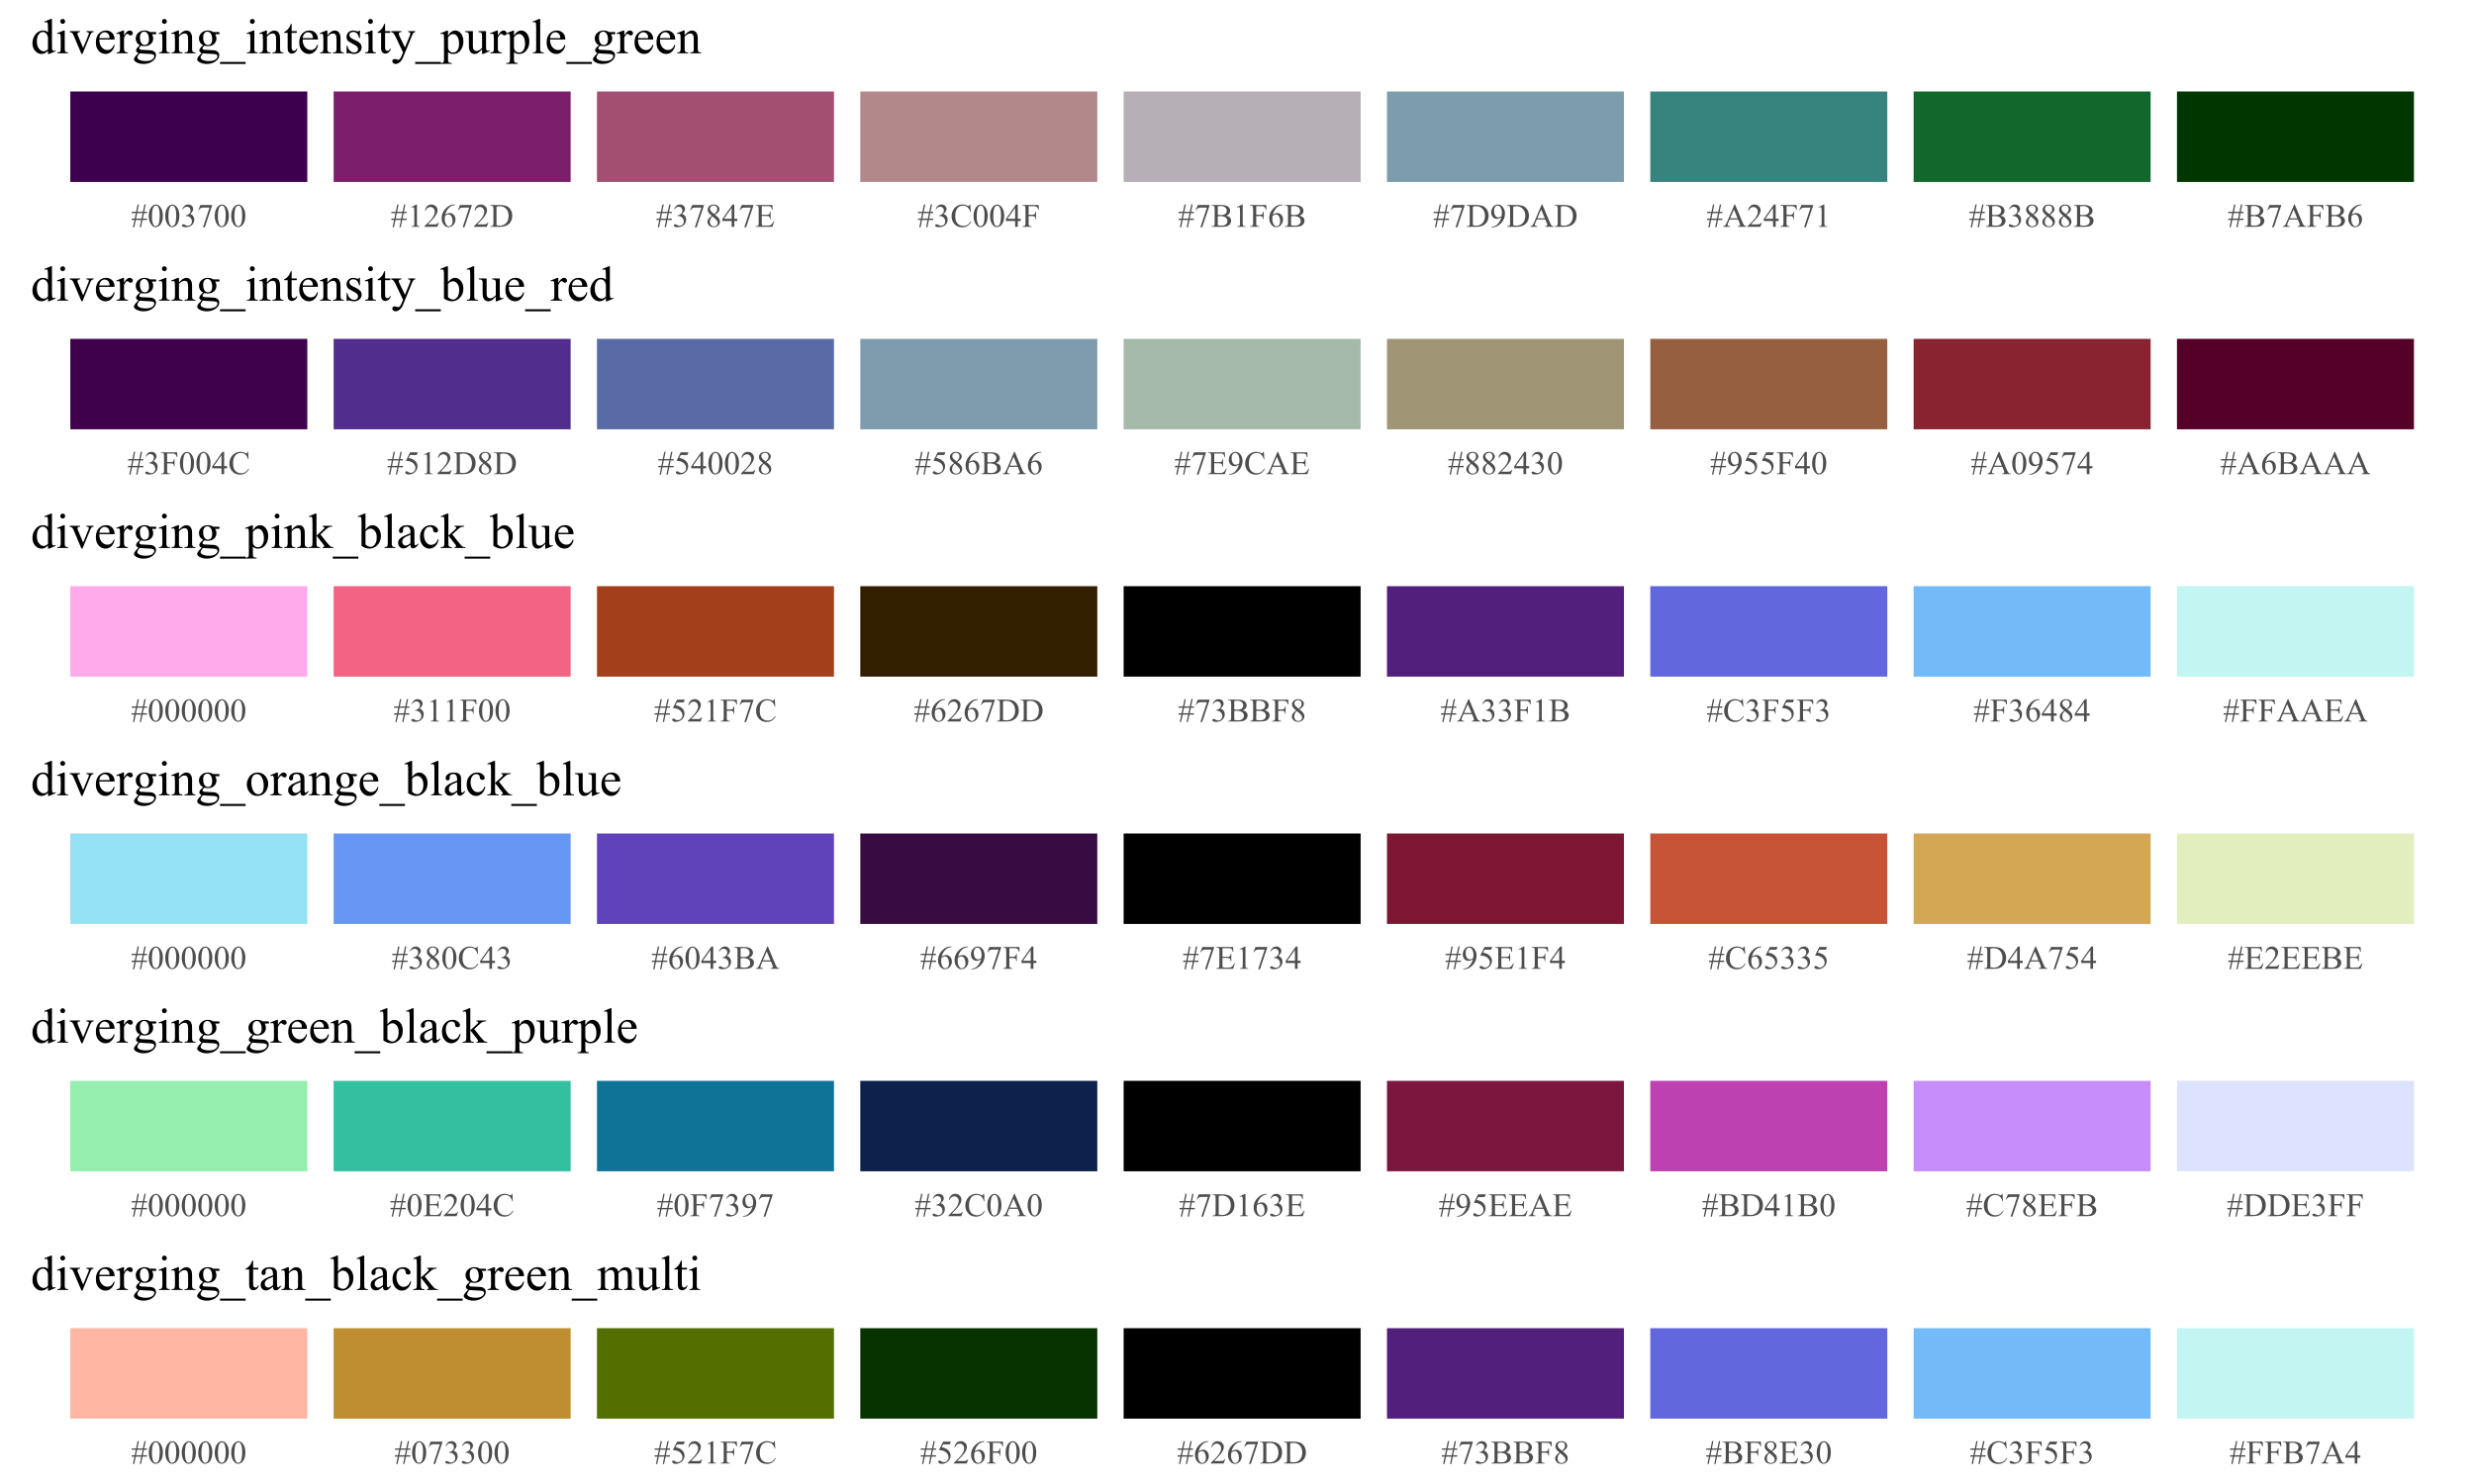 <?xml version="1.0" encoding="UTF-8"?>
<svg xmlns="http://www.w3.org/2000/svg" xmlns:xlink="http://www.w3.org/1999/xlink" width="720pt" height="432pt" viewBox="0 0 720 432" version="1.1">
<defs>
<g>
<symbol overflow="visible" id="glyph0-0">
<path style="stroke:none;" d="M 0.539 0.133 L 0.977 -2 L 0.172 -2 L 0.172 -2.387 L 1.051 -2.387 L 1.375 -3.992 L 0.172 -3.992 L 0.172 -4.367 L 1.461 -4.367 L 1.891 -6.5 L 2.277 -6.5 L 1.852 -4.367 L 3.43 -4.367 L 3.887 -6.5 L 4.273 -6.5 L 3.828 -4.367 L 4.625 -4.367 L 4.625 -3.992 L 3.758 -3.992 L 3.43 -2.387 L 4.625 -2.387 L 4.625 -2 L 3.352 -2 L 2.914 0.133 L 2.535 0.133 L 2.961 -2 L 1.375 -2 L 0.93 0.133 Z M 1.445 -2.387 L 3.031 -2.387 L 3.371 -3.992 L 1.773 -3.992 Z M 1.445 -2.387 "/>
</symbol>
<symbol overflow="visible" id="glyph0-1">
<path style="stroke:none;" d="M 0.348 -3.141 C 0.344 -3.863 0.453 -4.484 0.676 -5.012 C 0.891 -5.531 1.184 -5.922 1.547 -6.184 C 1.828 -6.383 2.117 -6.484 2.418 -6.488 C 2.902 -6.484 3.34 -6.238 3.73 -5.742 C 4.211 -5.125 4.453 -4.289 4.457 -3.238 C 4.453 -2.5 4.348 -1.875 4.137 -1.359 C 3.926 -0.844 3.652 -0.469 3.324 -0.234 C 2.992 -0.004 2.676 0.109 2.371 0.113 C 1.762 0.109 1.258 -0.246 0.859 -0.961 C 0.516 -1.562 0.344 -2.289 0.348 -3.141 Z M 1.266 -3.023 C 1.266 -2.148 1.371 -1.434 1.59 -0.883 C 1.762 -0.414 2.027 -0.18 2.387 -0.184 C 2.551 -0.18 2.727 -0.258 2.91 -0.41 C 3.09 -0.559 3.227 -0.812 3.324 -1.172 C 3.465 -1.707 3.539 -2.465 3.539 -3.445 C 3.539 -4.168 3.461 -4.77 3.312 -5.258 C 3.195 -5.613 3.051 -5.871 2.879 -6.023 C 2.746 -6.125 2.594 -6.176 2.414 -6.18 C 2.199 -6.176 2.008 -6.078 1.848 -5.891 C 1.617 -5.629 1.465 -5.223 1.387 -4.668 C 1.305 -4.109 1.266 -3.562 1.266 -3.023 Z M 1.266 -3.023 "/>
</symbol>
<symbol overflow="visible" id="glyph0-2">
<path style="stroke:none;" d="M 0.488 -5.148 C 0.664 -5.574 0.895 -5.902 1.172 -6.137 C 1.449 -6.367 1.793 -6.484 2.207 -6.488 C 2.715 -6.484 3.105 -6.32 3.379 -5.992 C 3.582 -5.742 3.684 -5.477 3.688 -5.199 C 3.684 -4.73 3.395 -4.254 2.816 -3.766 C 3.203 -3.609 3.5 -3.391 3.703 -3.105 C 3.902 -2.82 4 -2.484 4.004 -2.105 C 4 -1.551 3.824 -1.074 3.477 -0.676 C 3.016 -0.148 2.355 0.109 1.496 0.113 C 1.062 0.109 0.773 0.059 0.621 -0.047 C 0.465 -0.152 0.387 -0.266 0.391 -0.391 C 0.387 -0.477 0.422 -0.555 0.5 -0.625 C 0.57 -0.691 0.66 -0.727 0.766 -0.73 C 0.84 -0.727 0.918 -0.715 1.004 -0.695 C 1.051 -0.676 1.172 -0.617 1.363 -0.523 C 1.547 -0.422 1.676 -0.363 1.754 -0.348 C 1.863 -0.309 1.988 -0.293 2.125 -0.297 C 2.441 -0.293 2.719 -0.414 2.953 -0.664 C 3.188 -0.906 3.305 -1.199 3.309 -1.543 C 3.305 -1.785 3.25 -2.027 3.145 -2.266 C 3.062 -2.438 2.973 -2.57 2.879 -2.664 C 2.738 -2.785 2.555 -2.898 2.324 -3.004 C 2.086 -3.102 1.848 -3.152 1.609 -3.156 L 1.457 -3.156 L 1.457 -3.297 C 1.703 -3.324 1.949 -3.414 2.199 -3.562 C 2.445 -3.707 2.629 -3.883 2.742 -4.09 C 2.852 -4.297 2.906 -4.523 2.91 -4.773 C 2.906 -5.09 2.805 -5.348 2.605 -5.551 C 2.402 -5.746 2.152 -5.848 1.855 -5.852 C 1.367 -5.848 0.961 -5.586 0.641 -5.07 Z M 0.488 -5.148 "/>
</symbol>
<symbol overflow="visible" id="glyph0-3">
<path style="stroke:none;" d="M 0.965 -6.355 L 4.375 -6.355 L 4.375 -6.18 L 2.254 0.133 L 1.73 0.133 L 3.629 -5.594 L 1.879 -5.594 C 1.523 -5.59 1.273 -5.547 1.125 -5.465 C 0.859 -5.32 0.648 -5.098 0.492 -4.801 L 0.355 -4.852 Z M 0.965 -6.355 "/>
</symbol>
<symbol overflow="visible" id="glyph0-4">
<path style="stroke:none;" d="M 1.125 -5.734 L 2.672 -6.488 L 2.828 -6.488 L 2.828 -1.121 C 2.824 -0.762 2.84 -0.539 2.871 -0.453 C 2.898 -0.363 2.957 -0.297 3.055 -0.254 C 3.145 -0.203 3.336 -0.176 3.629 -0.172 L 3.629 0 L 1.238 0 L 1.238 -0.172 C 1.535 -0.176 1.73 -0.203 1.816 -0.25 C 1.902 -0.293 1.961 -0.355 2 -0.434 C 2.031 -0.508 2.051 -0.734 2.055 -1.121 L 2.055 -4.551 C 2.051 -5.012 2.035 -5.309 2.008 -5.441 C 1.98 -5.539 1.941 -5.613 1.887 -5.664 C 1.828 -5.707 1.758 -5.73 1.68 -5.734 C 1.559 -5.73 1.398 -5.68 1.195 -5.586 Z M 1.125 -5.734 "/>
</symbol>
<symbol overflow="visible" id="glyph0-5">
<path style="stroke:none;" d="M 4.402 -1.223 L 3.957 0 L 0.207 0 L 0.207 -0.172 C 1.305 -1.176 2.082 -2 2.535 -2.637 C 2.984 -3.273 3.211 -3.855 3.211 -4.387 C 3.211 -4.789 3.086 -5.121 2.84 -5.379 C 2.59 -5.637 2.293 -5.766 1.953 -5.77 C 1.637 -5.766 1.359 -5.676 1.113 -5.496 C 0.863 -5.312 0.68 -5.043 0.562 -4.691 L 0.391 -4.691 C 0.465 -5.266 0.664 -5.711 0.992 -6.023 C 1.312 -6.332 1.719 -6.484 2.203 -6.488 C 2.719 -6.484 3.148 -6.32 3.492 -5.988 C 3.836 -5.656 4.008 -5.266 4.012 -4.82 C 4.008 -4.496 3.934 -4.172 3.789 -3.852 C 3.555 -3.344 3.18 -2.809 2.664 -2.246 C 1.883 -1.391 1.395 -0.879 1.203 -0.707 L 2.863 -0.707 C 3.199 -0.703 3.438 -0.715 3.574 -0.742 C 3.707 -0.766 3.828 -0.816 3.941 -0.895 C 4.047 -0.969 4.141 -1.078 4.227 -1.223 Z M 4.402 -1.223 "/>
</symbol>
<symbol overflow="visible" id="glyph0-6">
<path style="stroke:none;" d="M 4.305 -6.488 L 4.305 -6.312 C 3.887 -6.27 3.551 -6.188 3.293 -6.066 C 3.031 -5.941 2.773 -5.754 2.52 -5.504 C 2.262 -5.246 2.051 -4.965 1.887 -4.656 C 1.719 -4.344 1.578 -3.973 1.469 -3.547 C 1.914 -3.852 2.363 -4.008 2.82 -4.012 C 3.25 -4.008 3.629 -3.832 3.949 -3.484 C 4.27 -3.133 4.43 -2.684 4.43 -2.137 C 4.43 -1.602 4.266 -1.117 3.945 -0.684 C 3.555 -0.152 3.043 0.109 2.41 0.113 C 1.973 0.109 1.605 -0.031 1.305 -0.32 C 0.707 -0.875 0.41 -1.598 0.414 -2.492 C 0.41 -3.059 0.523 -3.602 0.754 -4.113 C 0.98 -4.625 1.305 -5.078 1.73 -5.477 C 2.152 -5.871 2.559 -6.141 2.949 -6.281 C 3.332 -6.418 3.695 -6.484 4.031 -6.488 Z M 1.387 -3.207 C 1.328 -2.781 1.301 -2.441 1.305 -2.184 C 1.301 -1.883 1.355 -1.559 1.469 -1.207 C 1.578 -0.855 1.742 -0.574 1.965 -0.371 C 2.121 -0.219 2.316 -0.145 2.547 -0.148 C 2.816 -0.145 3.059 -0.273 3.273 -0.531 C 3.484 -0.785 3.59 -1.152 3.594 -1.633 C 3.59 -2.164 3.484 -2.625 3.273 -3.02 C 3.059 -3.406 2.758 -3.602 2.371 -3.605 C 2.25 -3.602 2.121 -3.578 1.988 -3.527 C 1.848 -3.477 1.648 -3.367 1.387 -3.207 Z M 1.387 -3.207 "/>
</symbol>
<symbol overflow="visible" id="glyph0-7">
<path style="stroke:none;" d="M 0.164 0 L 0.164 -0.172 L 0.402 -0.172 C 0.668 -0.168 0.859 -0.254 0.977 -0.43 C 1.043 -0.531 1.078 -0.766 1.078 -1.125 L 1.078 -5.23 C 1.078 -5.625 1.031 -5.875 0.945 -5.977 C 0.82 -6.113 0.641 -6.18 0.402 -6.184 L 0.164 -6.184 L 0.164 -6.355 L 2.75 -6.355 C 3.695 -6.352 4.418 -6.242 4.918 -6.031 C 5.41 -5.812 5.809 -5.453 6.113 -4.953 C 6.41 -4.445 6.562 -3.867 6.566 -3.211 C 6.562 -2.324 6.293 -1.582 5.762 -0.992 C 5.152 -0.328 4.234 0 3.004 0 Z M 1.977 -0.461 C 2.371 -0.371 2.707 -0.328 2.977 -0.328 C 3.699 -0.328 4.301 -0.582 4.781 -1.09 C 5.258 -1.598 5.496 -2.289 5.5 -3.164 C 5.496 -4.039 5.258 -4.73 4.781 -5.238 C 4.301 -5.746 3.684 -6 2.938 -6 C 2.652 -6 2.332 -5.953 1.977 -5.863 Z M 1.977 -0.461 "/>
</symbol>
<symbol overflow="visible" id="glyph0-8">
<path style="stroke:none;" d="M 1.844 -3.203 C 1.336 -3.613 1.012 -3.945 0.867 -4.195 C 0.723 -4.445 0.648 -4.703 0.652 -4.973 C 0.648 -5.383 0.809 -5.738 1.129 -6.039 C 1.445 -6.336 1.867 -6.484 2.398 -6.488 C 2.906 -6.484 3.32 -6.348 3.637 -6.07 C 3.945 -5.789 4.102 -5.469 4.105 -5.117 C 4.102 -4.875 4.016 -4.633 3.852 -4.391 C 3.68 -4.141 3.328 -3.852 2.797 -3.52 C 3.344 -3.094 3.711 -2.758 3.891 -2.516 C 4.125 -2.195 4.242 -1.859 4.246 -1.508 C 4.242 -1.059 4.07 -0.68 3.734 -0.363 C 3.391 -0.047 2.945 0.109 2.395 0.113 C 1.789 0.109 1.32 -0.074 0.984 -0.453 C 0.715 -0.754 0.578 -1.086 0.582 -1.449 C 0.578 -1.727 0.672 -2.008 0.863 -2.285 C 1.051 -2.559 1.379 -2.863 1.844 -3.203 Z M 2.578 -3.703 C 2.953 -4.039 3.188 -4.305 3.289 -4.504 C 3.387 -4.695 3.438 -4.914 3.441 -5.164 C 3.438 -5.488 3.348 -5.746 3.164 -5.934 C 2.977 -6.117 2.723 -6.211 2.41 -6.215 C 2.086 -6.211 1.828 -6.117 1.629 -5.938 C 1.43 -5.75 1.328 -5.535 1.332 -5.293 C 1.328 -5.125 1.371 -4.965 1.453 -4.805 C 1.535 -4.641 1.652 -4.484 1.809 -4.34 Z M 2.062 -3.023 C 1.801 -2.805 1.605 -2.566 1.484 -2.309 C 1.355 -2.051 1.293 -1.77 1.297 -1.473 C 1.293 -1.066 1.406 -0.746 1.629 -0.504 C 1.848 -0.262 2.125 -0.141 2.469 -0.141 C 2.805 -0.141 3.078 -0.234 3.281 -0.426 C 3.484 -0.613 3.586 -0.844 3.586 -1.121 C 3.586 -1.34 3.523 -1.543 3.406 -1.727 C 3.18 -2.055 2.734 -2.488 2.062 -3.023 Z M 2.062 -3.023 "/>
</symbol>
<symbol overflow="visible" id="glyph0-9">
<path style="stroke:none;" d="M 4.469 -2.344 L 4.469 -1.68 L 3.613 -1.68 L 3.613 0 L 2.84 0 L 2.84 -1.68 L 0.148 -1.68 L 0.148 -2.277 L 3.098 -6.488 L 3.613 -6.488 L 3.613 -2.344 Z M 2.84 -2.344 L 2.84 -5.5 L 0.609 -2.344 Z M 2.84 -2.344 "/>
</symbol>
<symbol overflow="visible" id="glyph0-10">
<path style="stroke:none;" d="M 2.008 -6.008 L 2.008 -3.496 L 3.402 -3.496 C 3.762 -3.492 4.004 -3.547 4.129 -3.66 C 4.289 -3.801 4.379 -4.055 4.402 -4.422 L 4.574 -4.422 L 4.574 -2.207 L 4.402 -2.207 C 4.355 -2.516 4.312 -2.715 4.27 -2.805 C 4.211 -2.91 4.117 -2.996 3.992 -3.062 C 3.859 -3.121 3.664 -3.152 3.402 -3.156 L 2.008 -3.156 L 2.008 -1.059 C 2.004 -0.773 2.016 -0.602 2.043 -0.543 C 2.066 -0.48 2.109 -0.434 2.176 -0.398 C 2.234 -0.363 2.355 -0.344 2.531 -0.348 L 3.609 -0.348 C 3.969 -0.344 4.227 -0.371 4.391 -0.422 C 4.551 -0.469 4.707 -0.566 4.859 -0.719 C 5.051 -0.91 5.25 -1.203 5.457 -1.594 L 5.645 -1.594 L 5.094 0 L 0.195 0 L 0.195 -0.172 L 0.422 -0.172 C 0.57 -0.168 0.711 -0.207 0.848 -0.281 C 0.945 -0.328 1.012 -0.402 1.051 -0.504 C 1.082 -0.605 1.102 -0.809 1.105 -1.121 L 1.105 -5.25 C 1.102 -5.652 1.062 -5.898 0.984 -5.996 C 0.871 -6.117 0.684 -6.18 0.422 -6.184 L 0.195 -6.184 L 0.195 -6.355 L 5.094 -6.355 L 5.164 -4.965 L 4.984 -4.965 C 4.914 -5.293 4.84 -5.523 4.762 -5.652 C 4.68 -5.773 4.562 -5.867 4.41 -5.938 C 4.281 -5.98 4.062 -6.004 3.75 -6.008 Z M 2.008 -6.008 "/>
</symbol>
<symbol overflow="visible" id="glyph0-11">
<path style="stroke:none;" d="M 5.781 -6.5 L 5.926 -4.34 L 5.781 -4.34 C 5.582 -4.984 5.305 -5.449 4.949 -5.738 C 4.586 -6.02 4.156 -6.164 3.656 -6.164 C 3.234 -6.164 2.852 -6.055 2.512 -5.844 C 2.168 -5.625 1.898 -5.285 1.707 -4.82 C 1.508 -4.348 1.41 -3.766 1.414 -3.07 C 1.41 -2.492 1.504 -1.992 1.691 -1.574 C 1.875 -1.148 2.152 -0.824 2.523 -0.602 C 2.891 -0.375 3.312 -0.262 3.793 -0.266 C 4.199 -0.262 4.562 -0.352 4.883 -0.531 C 5.195 -0.707 5.543 -1.059 5.926 -1.586 L 6.07 -1.492 C 5.75 -0.922 5.375 -0.508 4.953 -0.246 C 4.523 0.012 4.02 0.141 3.441 0.145 C 2.383 0.141 1.566 -0.246 0.992 -1.027 C 0.559 -1.605 0.344 -2.289 0.348 -3.078 C 0.344 -3.711 0.488 -4.297 0.773 -4.828 C 1.055 -5.359 1.445 -5.77 1.945 -6.062 C 2.445 -6.352 2.988 -6.496 3.582 -6.5 C 4.035 -6.496 4.488 -6.387 4.941 -6.164 C 5.066 -6.094 5.16 -6.059 5.223 -6.062 C 5.301 -6.059 5.375 -6.086 5.441 -6.148 C 5.52 -6.23 5.578 -6.348 5.617 -6.5 Z M 5.781 -6.5 "/>
</symbol>
<symbol overflow="visible" id="glyph0-12">
<path style="stroke:none;" d="M 1.965 -6.008 L 1.965 -3.512 L 3.121 -3.512 C 3.383 -3.508 3.578 -3.566 3.703 -3.688 C 3.828 -3.801 3.91 -4.035 3.953 -4.383 L 4.125 -4.383 L 4.125 -2.23 L 3.953 -2.23 C 3.945 -2.477 3.914 -2.656 3.855 -2.773 C 3.793 -2.887 3.707 -2.977 3.602 -3.035 C 3.492 -3.09 3.332 -3.117 3.121 -3.121 L 1.965 -3.121 L 1.965 -1.125 C 1.961 -0.801 1.98 -0.586 2.023 -0.488 C 2.051 -0.406 2.117 -0.34 2.223 -0.285 C 2.355 -0.207 2.5 -0.168 2.652 -0.172 L 2.883 -0.172 L 2.883 0 L 0.156 0 L 0.156 -0.172 L 0.379 -0.172 C 0.641 -0.168 0.832 -0.246 0.953 -0.402 C 1.023 -0.5 1.059 -0.742 1.062 -1.125 L 1.062 -5.23 C 1.059 -5.551 1.039 -5.762 1.004 -5.867 C 0.969 -5.941 0.906 -6.012 0.812 -6.07 C 0.676 -6.145 0.531 -6.18 0.379 -6.184 L 0.156 -6.184 L 0.156 -6.355 L 4.883 -6.355 L 4.945 -4.961 L 4.781 -4.961 C 4.699 -5.254 4.602 -5.473 4.496 -5.613 C 4.387 -5.75 4.254 -5.848 4.098 -5.914 C 3.938 -5.973 3.695 -6.004 3.367 -6.008 Z M 1.965 -6.008 "/>
</symbol>
<symbol overflow="visible" id="glyph0-13">
<path style="stroke:none;" d="M 4.434 -3.242 C 4.871 -3.145 5.199 -2.996 5.422 -2.793 C 5.723 -2.504 5.875 -2.152 5.879 -1.738 C 5.875 -1.422 5.777 -1.121 5.578 -0.832 C 5.375 -0.543 5.098 -0.332 4.754 -0.199 C 4.402 -0.066 3.871 0 3.16 0 L 0.16 0 L 0.16 -0.172 L 0.398 -0.172 C 0.664 -0.168 0.852 -0.254 0.969 -0.426 C 1.039 -0.531 1.078 -0.766 1.078 -1.125 L 1.078 -5.23 C 1.078 -5.621 1.031 -5.871 0.941 -5.977 C 0.816 -6.113 0.637 -6.18 0.398 -6.184 L 0.16 -6.184 L 0.16 -6.355 L 2.906 -6.355 C 3.418 -6.352 3.828 -6.312 4.141 -6.242 C 4.605 -6.125 4.961 -5.926 5.211 -5.645 C 5.453 -5.355 5.578 -5.027 5.582 -4.66 C 5.578 -4.336 5.48 -4.051 5.289 -3.801 C 5.094 -3.547 4.809 -3.359 4.434 -3.242 Z M 1.977 -3.496 C 2.09 -3.473 2.223 -3.457 2.375 -3.445 C 2.52 -3.434 2.684 -3.426 2.863 -3.43 C 3.316 -3.426 3.66 -3.477 3.891 -3.578 C 4.121 -3.676 4.297 -3.828 4.418 -4.031 C 4.539 -4.234 4.598 -4.453 4.602 -4.695 C 4.598 -5.062 4.449 -5.383 4.148 -5.648 C 3.844 -5.91 3.398 -6.039 2.82 -6.043 C 2.504 -6.039 2.223 -6.004 1.977 -5.938 Z M 1.977 -0.461 C 2.336 -0.371 2.695 -0.328 3.051 -0.332 C 3.613 -0.328 4.043 -0.457 4.344 -0.715 C 4.637 -0.969 4.785 -1.281 4.789 -1.66 C 4.785 -1.902 4.719 -2.141 4.586 -2.371 C 4.449 -2.598 4.23 -2.777 3.93 -2.91 C 3.625 -3.039 3.25 -3.105 2.809 -3.109 C 2.609 -3.105 2.445 -3.102 2.309 -3.098 C 2.172 -3.09 2.059 -3.078 1.977 -3.066 Z M 1.977 -0.461 "/>
</symbol>
<symbol overflow="visible" id="glyph0-14">
<path style="stroke:none;" d="M 0.508 0.133 L 0.508 -0.043 C 0.91 -0.043 1.289 -0.137 1.641 -0.324 C 1.988 -0.504 2.324 -0.824 2.652 -1.285 C 2.977 -1.738 3.203 -2.242 3.336 -2.789 C 2.844 -2.473 2.402 -2.312 2.008 -2.316 C 1.559 -2.312 1.176 -2.484 0.855 -2.832 C 0.535 -3.176 0.375 -3.637 0.379 -4.211 C 0.375 -4.762 0.535 -5.258 0.859 -5.695 C 1.238 -6.223 1.738 -6.484 2.363 -6.488 C 2.879 -6.484 3.328 -6.27 3.703 -5.84 C 4.156 -5.305 4.383 -4.645 4.387 -3.863 C 4.383 -3.152 4.211 -2.496 3.867 -1.887 C 3.52 -1.273 3.035 -0.766 2.418 -0.367 C 1.914 -0.035 1.367 0.129 0.773 0.133 Z M 3.414 -3.137 C 3.465 -3.539 3.492 -3.863 3.496 -4.109 C 3.492 -4.41 3.441 -4.738 3.34 -5.094 C 3.238 -5.441 3.09 -5.711 2.902 -5.902 C 2.711 -6.086 2.496 -6.18 2.258 -6.184 C 1.977 -6.18 1.734 -6.055 1.527 -5.809 C 1.316 -5.555 1.211 -5.184 1.215 -4.691 C 1.211 -4.031 1.352 -3.516 1.633 -3.145 C 1.832 -2.875 2.082 -2.742 2.383 -2.742 C 2.523 -2.742 2.691 -2.773 2.891 -2.844 C 3.086 -2.91 3.262 -3.008 3.414 -3.137 Z M 3.414 -3.137 "/>
</symbol>
<symbol overflow="visible" id="glyph0-15">
<path style="stroke:none;" d="M 4.391 -2.129 L 1.93 -2.129 L 1.5 -1.125 C 1.391 -0.875 1.336 -0.688 1.34 -0.57 C 1.336 -0.469 1.383 -0.387 1.477 -0.316 C 1.57 -0.242 1.77 -0.191 2.078 -0.172 L 2.078 0 L 0.074 0 L 0.074 -0.172 C 0.336 -0.215 0.508 -0.277 0.59 -0.355 C 0.746 -0.504 0.922 -0.809 1.121 -1.27 L 3.355 -6.5 L 3.52 -6.5 L 5.734 -1.215 C 5.91 -0.785 6.07 -0.512 6.219 -0.387 C 6.359 -0.258 6.562 -0.184 6.824 -0.172 L 6.824 0 L 4.316 0 L 4.316 -0.172 C 4.566 -0.18 4.738 -0.223 4.828 -0.297 C 4.918 -0.367 4.961 -0.457 4.965 -0.562 C 4.961 -0.699 4.898 -0.914 4.777 -1.215 Z M 4.262 -2.477 L 3.184 -5.043 L 2.078 -2.477 Z M 4.262 -2.477 "/>
</symbol>
<symbol overflow="visible" id="glyph0-16">
<path style="stroke:none;" d="M 4.168 -6.355 L 3.801 -5.559 L 1.891 -5.559 L 1.473 -4.707 C 2.297 -4.582 2.953 -4.273 3.441 -3.781 C 3.852 -3.352 4.059 -2.852 4.062 -2.281 C 4.059 -1.945 3.992 -1.637 3.859 -1.355 C 3.723 -1.066 3.551 -0.824 3.348 -0.629 C 3.137 -0.426 2.906 -0.266 2.656 -0.145 C 2.293 0.027 1.926 0.109 1.551 0.113 C 1.168 0.109 0.891 0.047 0.719 -0.082 C 0.543 -0.211 0.457 -0.352 0.461 -0.512 C 0.457 -0.594 0.492 -0.672 0.566 -0.742 C 0.637 -0.809 0.727 -0.844 0.84 -0.844 C 0.918 -0.844 0.988 -0.828 1.051 -0.805 C 1.109 -0.777 1.215 -0.715 1.363 -0.613 C 1.594 -0.449 1.832 -0.367 2.078 -0.371 C 2.441 -0.367 2.762 -0.508 3.039 -0.785 C 3.312 -1.059 3.449 -1.395 3.453 -1.797 C 3.449 -2.176 3.328 -2.535 3.082 -2.871 C 2.836 -3.203 2.496 -3.457 2.062 -3.641 C 1.719 -3.777 1.254 -3.859 0.672 -3.887 L 1.891 -6.355 Z M 4.168 -6.355 "/>
</symbol>
<symbol overflow="visible" id="glyph1-0">
<path style="stroke:none;" d="M 5 -0.723 C 4.68 -0.391 4.375 -0.156 4.078 -0.016 C 3.777 0.125 3.453 0.191 3.109 0.195 C 2.402 0.191 1.789 -0.098 1.266 -0.684 C 0.738 -1.27 0.473 -2.027 0.477 -2.953 C 0.473 -3.875 0.766 -4.719 1.348 -5.488 C 1.93 -6.25 2.676 -6.633 3.594 -6.637 C 4.156 -6.633 4.625 -6.453 5 -6.098 L 5 -7.285 C 4.996 -8.016 4.98 -8.469 4.945 -8.641 C 4.91 -8.809 4.855 -8.922 4.781 -8.984 C 4.703 -9.043 4.609 -9.074 4.5 -9.078 C 4.375 -9.074 4.211 -9.039 4.016 -8.965 L 3.922 -9.211 L 5.844 -10 L 6.16 -10 L 6.16 -2.551 C 6.156 -1.793 6.176 -1.336 6.211 -1.172 C 6.246 -1.004 6.301 -0.887 6.379 -0.82 C 6.453 -0.754 6.543 -0.719 6.652 -0.723 C 6.773 -0.719 6.941 -0.762 7.156 -0.844 L 7.234 -0.598 L 5.324 0.195 L 5 0.195 Z M 5 -1.215 L 5 -4.535 C 4.969 -4.852 4.887 -5.141 4.746 -5.406 C 4.605 -5.668 4.418 -5.867 4.188 -6 C 3.953 -6.133 3.727 -6.199 3.508 -6.203 C 3.094 -6.199 2.727 -6.012 2.406 -5.645 C 1.977 -5.152 1.762 -4.441 1.766 -3.508 C 1.762 -2.559 1.969 -1.832 2.383 -1.332 C 2.793 -0.824 3.254 -0.574 3.762 -0.578 C 4.188 -0.574 4.598 -0.785 5 -1.215 Z M 5 -1.215 "/>
</symbol>
<symbol overflow="visible" id="glyph1-1">
<path style="stroke:none;" d="M 2.09 -10 C 2.281 -9.996 2.449 -9.926 2.59 -9.789 C 2.727 -9.648 2.793 -9.48 2.797 -9.289 C 2.793 -9.086 2.727 -8.918 2.59 -8.781 C 2.449 -8.637 2.281 -8.566 2.09 -8.57 C 1.891 -8.566 1.723 -8.637 1.582 -8.781 C 1.441 -8.918 1.371 -9.086 1.371 -9.289 C 1.371 -9.48 1.438 -9.648 1.578 -9.789 C 1.711 -9.926 1.883 -9.996 2.09 -10 Z M 2.672 -6.629 L 2.672 -1.457 C 2.672 -1.051 2.699 -0.781 2.758 -0.648 C 2.816 -0.512 2.902 -0.414 3.02 -0.352 C 3.129 -0.285 3.34 -0.25 3.648 -0.254 L 3.648 0 L 0.52 0 L 0.52 -0.254 C 0.832 -0.25 1.043 -0.281 1.152 -0.344 C 1.258 -0.402 1.344 -0.504 1.41 -0.648 C 1.469 -0.785 1.5 -1.055 1.504 -1.457 L 1.504 -3.938 C 1.5 -4.633 1.48 -5.082 1.441 -5.293 C 1.406 -5.441 1.352 -5.547 1.285 -5.605 C 1.211 -5.664 1.117 -5.695 1 -5.695 C 0.863 -5.695 0.703 -5.66 0.52 -5.59 L 0.422 -5.844 L 2.363 -6.629 Z M 2.672 -6.629 "/>
</symbol>
<symbol overflow="visible" id="glyph1-2">
<path style="stroke:none;" d="M 0.121 -6.441 L 3.148 -6.441 L 3.148 -6.18 L 2.953 -6.18 C 2.77 -6.176 2.629 -6.133 2.535 -6.047 C 2.438 -5.957 2.391 -5.836 2.391 -5.688 C 2.391 -5.52 2.438 -5.324 2.539 -5.105 L 4.035 -1.547 L 5.539 -5.238 C 5.645 -5.5 5.699 -5.699 5.703 -5.836 C 5.699 -5.898 5.68 -5.949 5.645 -5.996 C 5.59 -6.062 5.527 -6.113 5.449 -6.141 C 5.367 -6.164 5.203 -6.176 4.965 -6.18 L 4.965 -6.441 L 7.066 -6.441 L 7.066 -6.18 C 6.82 -6.16 6.648 -6.109 6.559 -6.031 C 6.391 -5.887 6.246 -5.652 6.117 -5.328 L 3.832 0.195 L 3.543 0.195 L 1.246 -5.238 C 1.141 -5.488 1.043 -5.668 0.949 -5.781 C 0.855 -5.891 0.734 -5.984 0.59 -6.062 C 0.508 -6.102 0.352 -6.141 0.121 -6.18 Z M 0.121 -6.441 "/>
</symbol>
<symbol overflow="visible" id="glyph1-3">
<path style="stroke:none;" d="M 1.531 -4.016 C 1.523 -3.055 1.758 -2.305 2.23 -1.766 C 2.695 -1.219 3.246 -0.949 3.883 -0.949 C 4.301 -0.949 4.668 -1.062 4.98 -1.297 C 5.293 -1.523 5.555 -1.922 5.766 -2.488 L 5.984 -2.348 C 5.883 -1.703 5.598 -1.117 5.125 -0.594 C 4.648 -0.066 4.055 0.191 3.348 0.195 C 2.57 0.191 1.91 -0.105 1.359 -0.707 C 0.809 -1.305 0.531 -2.113 0.535 -3.137 C 0.531 -4.234 0.816 -5.094 1.383 -5.711 C 1.945 -6.324 2.652 -6.633 3.508 -6.637 C 4.227 -6.633 4.82 -6.395 5.285 -5.922 C 5.75 -5.445 5.98 -4.809 5.984 -4.016 Z M 1.531 -4.422 L 4.516 -4.422 C 4.488 -4.832 4.438 -5.121 4.367 -5.293 C 4.246 -5.551 4.074 -5.758 3.844 -5.91 C 3.609 -6.059 3.363 -6.133 3.113 -6.137 C 2.723 -6.133 2.375 -5.984 2.07 -5.684 C 1.758 -5.379 1.578 -4.957 1.531 -4.422 Z M 1.531 -4.422 "/>
</symbol>
<symbol overflow="visible" id="glyph1-4">
<path style="stroke:none;" d="M 2.336 -6.629 L 2.336 -5.184 C 2.871 -6.145 3.422 -6.625 3.992 -6.629 C 4.246 -6.625 4.461 -6.547 4.633 -6.395 C 4.801 -6.234 4.887 -6.055 4.887 -5.852 C 4.887 -5.664 4.824 -5.508 4.703 -5.383 C 4.578 -5.254 4.434 -5.191 4.27 -5.195 C 4.102 -5.191 3.918 -5.273 3.715 -5.438 C 3.512 -5.598 3.359 -5.676 3.262 -5.68 C 3.176 -5.676 3.086 -5.629 2.988 -5.539 C 2.777 -5.344 2.559 -5.027 2.336 -4.59 L 2.336 -1.504 C 2.332 -1.145 2.375 -0.875 2.469 -0.695 C 2.523 -0.566 2.633 -0.461 2.789 -0.379 C 2.945 -0.293 3.168 -0.25 3.461 -0.254 L 3.461 0 L 0.16 0 L 0.16 -0.254 C 0.484 -0.25 0.73 -0.301 0.895 -0.406 C 1.008 -0.477 1.09 -0.598 1.141 -0.766 C 1.16 -0.844 1.172 -1.07 1.176 -1.449 L 1.176 -3.945 C 1.172 -4.691 1.156 -5.141 1.129 -5.285 C 1.094 -5.426 1.035 -5.527 0.957 -5.598 C 0.871 -5.66 0.77 -5.695 0.652 -5.695 C 0.504 -5.695 0.34 -5.66 0.16 -5.59 L 0.09 -5.844 L 2.039 -6.629 Z M 2.336 -6.629 "/>
</symbol>
<symbol overflow="visible" id="glyph1-5">
<path style="stroke:none;" d="M 2.172 -2.348 C 1.777 -2.539 1.477 -2.809 1.266 -3.152 C 1.055 -3.496 0.949 -3.875 0.949 -4.297 C 0.949 -4.93 1.188 -5.48 1.668 -5.941 C 2.148 -6.398 2.766 -6.625 3.516 -6.629 C 4.129 -6.625 4.66 -6.477 5.113 -6.18 L 6.477 -6.18 C 6.672 -6.176 6.789 -6.168 6.824 -6.16 C 6.855 -6.145 6.879 -6.125 6.898 -6.102 C 6.922 -6.055 6.938 -5.98 6.941 -5.879 C 6.938 -5.754 6.926 -5.672 6.906 -5.625 C 6.887 -5.602 6.859 -5.582 6.828 -5.566 C 6.789 -5.551 6.672 -5.543 6.477 -5.547 L 5.641 -5.547 C 5.898 -5.207 6.027 -4.777 6.031 -4.254 C 6.027 -3.652 5.801 -3.137 5.344 -2.715 C 4.883 -2.285 4.266 -2.074 3.496 -2.074 C 3.172 -2.074 2.844 -2.121 2.516 -2.215 C 2.305 -2.035 2.168 -1.879 2.098 -1.746 C 2.023 -1.613 1.984 -1.5 1.988 -1.406 C 1.984 -1.324 2.023 -1.246 2.105 -1.172 C 2.18 -1.098 2.332 -1.043 2.559 -1.012 C 2.688 -0.992 3.016 -0.977 3.543 -0.965 C 4.508 -0.938 5.133 -0.902 5.422 -0.863 C 5.852 -0.801 6.199 -0.641 6.465 -0.379 C 6.723 -0.117 6.855 0.203 6.855 0.59 C 6.855 1.117 6.605 1.613 6.109 2.082 C 5.375 2.762 4.422 3.105 3.25 3.109 C 2.34 3.105 1.574 2.902 0.957 2.496 C 0.602 2.262 0.426 2.016 0.43 1.766 C 0.426 1.648 0.453 1.535 0.508 1.426 C 0.582 1.25 0.746 1.012 1 0.703 C 1.027 0.66 1.266 0.41 1.715 -0.055 C 1.469 -0.195 1.297 -0.328 1.199 -0.445 C 1.094 -0.559 1.043 -0.688 1.047 -0.836 C 1.043 -0.996 1.109 -1.188 1.246 -1.41 C 1.379 -1.629 1.688 -1.941 2.172 -2.348 Z M 3.395 -6.293 C 3.043 -6.293 2.754 -6.152 2.523 -5.879 C 2.285 -5.598 2.168 -5.176 2.172 -4.605 C 2.168 -3.863 2.328 -3.289 2.652 -2.883 C 2.891 -2.57 3.199 -2.414 3.578 -2.418 C 3.934 -2.414 4.227 -2.547 4.457 -2.816 C 4.684 -3.082 4.797 -3.504 4.801 -4.078 C 4.797 -4.82 4.637 -5.402 4.316 -5.828 C 4.074 -6.137 3.766 -6.293 3.395 -6.293 Z M 2.102 0 C 1.879 0.238 1.711 0.461 1.602 0.668 C 1.484 0.871 1.43 1.059 1.434 1.238 C 1.43 1.457 1.566 1.656 1.844 1.828 C 2.309 2.117 2.984 2.262 3.875 2.266 C 4.715 2.262 5.34 2.113 5.742 1.816 C 6.141 1.52 6.34 1.199 6.344 0.863 C 6.34 0.617 6.219 0.445 5.984 0.344 C 5.734 0.238 5.254 0.176 4.535 0.16 C 3.48 0.129 2.668 0.078 2.102 0 Z M 2.102 0 "/>
</symbol>
<symbol overflow="visible" id="glyph1-6">
<path style="stroke:none;" d="M 2.328 -5.266 C 3.078 -6.172 3.797 -6.625 4.484 -6.629 C 4.832 -6.625 5.137 -6.539 5.391 -6.363 C 5.645 -6.188 5.844 -5.898 5.996 -5.5 C 6.098 -5.215 6.152 -4.781 6.152 -4.203 L 6.152 -1.457 C 6.152 -1.047 6.184 -0.77 6.25 -0.625 C 6.301 -0.504 6.383 -0.414 6.5 -0.352 C 6.609 -0.285 6.824 -0.25 7.137 -0.254 L 7.137 0 L 3.953 0 L 3.953 -0.254 L 4.086 -0.254 C 4.383 -0.25 4.594 -0.297 4.715 -0.391 C 4.832 -0.48 4.914 -0.613 4.965 -0.793 C 4.98 -0.859 4.992 -1.082 4.992 -1.457 L 4.992 -4.094 C 4.992 -4.676 4.914 -5.102 4.762 -5.367 C 4.609 -5.633 4.352 -5.766 3.992 -5.766 C 3.43 -5.766 2.875 -5.461 2.328 -4.852 L 2.328 -1.457 C 2.324 -1.016 2.352 -0.746 2.406 -0.648 C 2.469 -0.508 2.559 -0.406 2.676 -0.348 C 2.789 -0.281 3.023 -0.25 3.375 -0.254 L 3.375 0 L 0.191 0 L 0.191 -0.254 L 0.332 -0.254 C 0.656 -0.25 0.879 -0.336 0.996 -0.504 C 1.109 -0.668 1.164 -0.984 1.168 -1.457 L 1.168 -3.848 C 1.164 -4.617 1.148 -5.086 1.113 -5.258 C 1.078 -5.422 1.023 -5.539 0.953 -5.602 C 0.879 -5.664 0.781 -5.695 0.66 -5.695 C 0.527 -5.695 0.371 -5.66 0.191 -5.59 L 0.086 -5.844 L 2.023 -6.629 L 2.328 -6.629 Z M 2.328 -5.266 "/>
</symbol>
<symbol overflow="visible" id="glyph1-7">
<path style="stroke:none;" d="M 7.328 3.109 L -0.121 3.109 L -0.121 2.516 L 7.328 2.516 Z M 7.328 3.109 "/>
</symbol>
<symbol overflow="visible" id="glyph1-8">
<path style="stroke:none;" d="M 2.32 -8.559 L 2.32 -6.441 L 3.824 -6.441 L 3.824 -5.949 L 2.32 -5.949 L 2.32 -1.773 C 2.32 -1.352 2.379 -1.07 2.5 -0.926 C 2.617 -0.781 2.77 -0.707 2.961 -0.711 C 3.109 -0.707 3.262 -0.758 3.41 -0.855 C 3.555 -0.949 3.664 -1.09 3.746 -1.281 L 4.023 -1.281 C 3.855 -0.816 3.621 -0.469 3.324 -0.242 C 3.02 -0.008 2.711 0.105 2.398 0.105 C 2.18 0.105 1.969 0.047 1.766 -0.074 C 1.555 -0.191 1.402 -0.363 1.309 -0.586 C 1.207 -0.809 1.16 -1.152 1.16 -1.617 L 1.16 -5.949 L 0.141 -5.949 L 0.141 -6.18 C 0.398 -6.281 0.66 -6.457 0.93 -6.703 C 1.199 -6.949 1.441 -7.238 1.652 -7.578 C 1.758 -7.754 1.906 -8.082 2.102 -8.559 Z M 2.32 -8.559 "/>
</symbol>
<symbol overflow="visible" id="glyph1-9">
<path style="stroke:none;" d="M 4.613 -6.629 L 4.613 -4.438 L 4.379 -4.438 C 4.199 -5.121 3.973 -5.59 3.695 -5.84 C 3.414 -6.086 3.059 -6.211 2.629 -6.215 C 2.297 -6.211 2.031 -6.125 1.832 -5.953 C 1.629 -5.781 1.527 -5.59 1.531 -5.379 C 1.527 -5.113 1.605 -4.887 1.758 -4.703 C 1.902 -4.508 2.195 -4.305 2.645 -4.094 L 3.672 -3.594 C 4.621 -3.125 5.098 -2.516 5.098 -1.758 C 5.098 -1.172 4.875 -0.699 4.434 -0.34 C 3.988 0.016 3.492 0.191 2.945 0.195 C 2.551 0.191 2.102 0.125 1.598 -0.016 C 1.438 -0.059 1.309 -0.082 1.215 -0.086 C 1.105 -0.082 1.023 -0.023 0.965 0.098 L 0.73 0.098 L 0.73 -2.199 L 0.965 -2.199 C 1.094 -1.539 1.344 -1.047 1.715 -0.715 C 2.082 -0.383 2.496 -0.215 2.961 -0.219 C 3.281 -0.215 3.547 -0.312 3.75 -0.504 C 3.953 -0.691 4.055 -0.918 4.059 -1.188 C 4.055 -1.508 3.941 -1.781 3.715 -2.004 C 3.488 -2.223 3.035 -2.5 2.355 -2.84 C 1.676 -3.176 1.23 -3.48 1.02 -3.754 C 0.809 -4.02 0.703 -4.355 0.703 -4.766 C 0.703 -5.293 0.883 -5.738 1.246 -6.094 C 1.609 -6.449 2.078 -6.625 2.656 -6.629 C 2.906 -6.625 3.215 -6.574 3.578 -6.469 C 3.816 -6.398 3.977 -6.363 4.059 -6.363 C 4.129 -6.363 4.188 -6.379 4.23 -6.41 C 4.273 -6.441 4.32 -6.512 4.379 -6.629 Z M 4.613 -6.629 "/>
</symbol>
<symbol overflow="visible" id="glyph1-10">
<path style="stroke:none;" d="M 0.086 -6.441 L 3.086 -6.441 L 3.086 -6.18 L 2.938 -6.18 C 2.723 -6.176 2.566 -6.129 2.461 -6.043 C 2.355 -5.949 2.301 -5.836 2.305 -5.703 C 2.301 -5.516 2.379 -5.262 2.539 -4.941 L 4.105 -1.695 L 5.547 -5.254 C 5.625 -5.441 5.664 -5.629 5.668 -5.82 C 5.664 -5.902 5.648 -5.969 5.617 -6.012 C 5.578 -6.062 5.52 -6.102 5.441 -6.133 C 5.359 -6.16 5.219 -6.176 5.02 -6.18 L 5.02 -6.441 L 7.117 -6.441 L 7.117 -6.18 C 6.941 -6.16 6.809 -6.121 6.715 -6.066 C 6.621 -6.008 6.516 -5.902 6.406 -5.75 C 6.359 -5.68 6.281 -5.5 6.168 -5.211 L 3.543 1.215 C 3.289 1.836 2.957 2.309 2.547 2.629 C 2.137 2.945 1.742 3.105 1.363 3.109 C 1.086 3.105 0.859 3.023 0.68 2.867 C 0.5 2.703 0.41 2.523 0.414 2.32 C 0.41 2.121 0.473 1.961 0.605 1.844 C 0.73 1.723 0.91 1.664 1.141 1.668 C 1.293 1.664 1.504 1.715 1.773 1.82 C 1.957 1.887 2.074 1.922 2.125 1.926 C 2.262 1.922 2.414 1.848 2.582 1.707 C 2.746 1.559 2.914 1.277 3.086 0.863 L 3.543 -0.254 L 1.23 -5.113 C 1.16 -5.254 1.047 -5.434 0.895 -5.652 C 0.773 -5.812 0.676 -5.922 0.605 -5.984 C 0.492 -6.055 0.32 -6.121 0.086 -6.18 Z M 0.086 -6.441 "/>
</symbol>
<symbol overflow="visible" id="glyph1-11">
<path style="stroke:none;" d="M -0.016 -5.801 L 1.969 -6.602 L 2.234 -6.602 L 2.234 -5.098 C 2.562 -5.664 2.898 -6.059 3.238 -6.289 C 3.57 -6.512 3.922 -6.625 4.297 -6.629 C 4.938 -6.625 5.477 -6.375 5.914 -5.871 C 6.438 -5.25 6.703 -4.441 6.707 -3.453 C 6.703 -2.336 6.383 -1.418 5.75 -0.695 C 5.223 -0.102 4.562 0.191 3.77 0.195 C 3.418 0.191 3.117 0.145 2.867 0.051 C 2.676 -0.02 2.465 -0.156 2.234 -0.371 L 2.234 1.59 C 2.23 2.027 2.258 2.309 2.316 2.43 C 2.367 2.547 2.461 2.641 2.598 2.715 C 2.727 2.781 2.969 2.816 3.324 2.82 L 3.324 3.078 L -0.051 3.078 L -0.051 2.82 L 0.125 2.82 C 0.379 2.82 0.602 2.773 0.789 2.672 C 0.875 2.617 0.945 2.531 0.996 2.422 C 1.043 2.305 1.066 2.016 1.07 1.547 L 1.07 -4.543 C 1.066 -4.957 1.047 -5.223 1.012 -5.336 C 0.973 -5.445 0.914 -5.531 0.832 -5.59 C 0.75 -5.645 0.637 -5.672 0.5 -5.676 C 0.383 -5.672 0.242 -5.637 0.07 -5.574 Z M 2.234 -4.684 L 2.234 -2.277 C 2.23 -1.754 2.254 -1.41 2.301 -1.25 C 2.363 -0.977 2.523 -0.738 2.781 -0.535 C 3.035 -0.324 3.355 -0.223 3.746 -0.227 C 4.211 -0.223 4.594 -0.406 4.887 -0.773 C 5.266 -1.25 5.453 -1.922 5.457 -2.793 C 5.453 -3.773 5.238 -4.531 4.809 -5.062 C 4.508 -5.426 4.152 -5.605 3.742 -5.609 C 3.512 -5.605 3.289 -5.551 3.074 -5.441 C 2.902 -5.355 2.621 -5.102 2.234 -4.684 Z M 2.234 -4.684 "/>
</symbol>
<symbol overflow="visible" id="glyph1-12">
<path style="stroke:none;" d="M 6.098 -6.441 L 6.098 -2.539 C 6.094 -1.789 6.109 -1.336 6.148 -1.172 C 6.18 -1.004 6.238 -0.887 6.316 -0.82 C 6.395 -0.754 6.484 -0.719 6.59 -0.723 C 6.73 -0.719 6.895 -0.762 7.082 -0.844 L 7.18 -0.598 L 5.254 0.195 L 4.938 0.195 L 4.938 -1.168 C 4.379 -0.562 3.957 -0.188 3.668 -0.035 C 3.379 0.117 3.07 0.191 2.75 0.195 C 2.383 0.191 2.07 0.09 1.809 -0.117 C 1.543 -0.324 1.359 -0.59 1.258 -0.922 C 1.152 -1.246 1.102 -1.711 1.105 -2.312 L 1.105 -5.188 C 1.102 -5.488 1.066 -5.699 1.004 -5.82 C 0.934 -5.934 0.836 -6.023 0.711 -6.09 C 0.578 -6.152 0.348 -6.184 0.016 -6.18 L 0.016 -6.441 L 2.27 -6.441 L 2.27 -2.129 C 2.266 -1.527 2.371 -1.137 2.582 -0.949 C 2.789 -0.762 3.043 -0.668 3.34 -0.668 C 3.539 -0.668 3.766 -0.73 4.023 -0.855 C 4.277 -0.98 4.582 -1.223 4.938 -1.582 L 4.938 -5.23 C 4.934 -5.594 4.867 -5.84 4.734 -5.973 C 4.602 -6.098 4.324 -6.168 3.902 -6.18 L 3.902 -6.441 Z M 6.098 -6.441 "/>
</symbol>
<symbol overflow="visible" id="glyph1-13">
<path style="stroke:none;" d="M 2.664 -10 L 2.664 -1.457 C 2.66 -1.051 2.688 -0.781 2.75 -0.652 C 2.805 -0.52 2.898 -0.422 3.023 -0.355 C 3.145 -0.285 3.371 -0.25 3.707 -0.254 L 3.707 0 L 0.547 0 L 0.547 -0.254 C 0.84 -0.25 1.043 -0.281 1.152 -0.344 C 1.258 -0.402 1.344 -0.504 1.406 -0.648 C 1.465 -0.785 1.492 -1.055 1.496 -1.457 L 1.496 -7.305 C 1.492 -8.027 1.477 -8.473 1.445 -8.645 C 1.41 -8.809 1.359 -8.922 1.289 -8.984 C 1.215 -9.043 1.121 -9.074 1.012 -9.078 C 0.887 -9.074 0.73 -9.039 0.547 -8.965 L 0.43 -9.211 L 2.348 -10 Z M 2.664 -10 "/>
</symbol>
<symbol overflow="visible" id="glyph1-14">
<path style="stroke:none;" d="M 2.215 -5.328 C 2.836 -6.191 3.508 -6.625 4.234 -6.629 C 4.891 -6.625 5.465 -6.344 5.961 -5.781 C 6.449 -5.215 6.695 -4.441 6.699 -3.465 C 6.695 -2.316 6.316 -1.398 5.562 -0.703 C 4.906 -0.105 4.18 0.191 3.383 0.195 C 3.004 0.191 2.625 0.129 2.238 -0.008 C 1.852 -0.141 1.457 -0.344 1.055 -0.617 L 1.055 -7.293 C 1.055 -8.02 1.035 -8.469 1 -8.641 C 0.965 -8.809 0.91 -8.922 0.836 -8.984 C 0.758 -9.043 0.664 -9.074 0.555 -9.078 C 0.422 -9.074 0.258 -9.039 0.062 -8.965 L -0.035 -9.211 L 1.898 -10 L 2.215 -10 Z M 2.215 -4.879 L 2.215 -1.027 C 2.453 -0.789 2.699 -0.613 2.957 -0.496 C 3.211 -0.375 3.473 -0.316 3.742 -0.316 C 4.164 -0.316 4.559 -0.551 4.93 -1.02 C 5.297 -1.488 5.484 -2.168 5.484 -3.066 C 5.484 -3.887 5.297 -4.523 4.93 -4.969 C 4.559 -5.41 4.141 -5.629 3.676 -5.633 C 3.426 -5.629 3.18 -5.566 2.934 -5.441 C 2.742 -5.344 2.504 -5.156 2.215 -4.879 Z M 2.215 -4.879 "/>
</symbol>
<symbol overflow="visible" id="glyph1-15">
<path style="stroke:none;" d="M 2.355 -10 L 2.355 -3.594 L 3.992 -5.082 C 4.336 -5.398 4.539 -5.602 4.598 -5.688 C 4.633 -5.742 4.652 -5.797 4.656 -5.855 C 4.652 -5.945 4.613 -6.027 4.539 -6.098 C 4.457 -6.164 4.328 -6.203 4.156 -6.215 L 4.156 -6.441 L 6.953 -6.441 L 6.953 -6.215 C 6.566 -6.203 6.246 -6.145 5.992 -6.039 C 5.734 -5.93 5.453 -5.738 5.152 -5.465 L 3.5 -3.938 L 5.152 -1.848 C 5.609 -1.27 5.922 -0.906 6.082 -0.754 C 6.305 -0.531 6.5 -0.387 6.672 -0.324 C 6.785 -0.273 6.988 -0.25 7.285 -0.254 L 7.285 0 L 4.156 0 L 4.156 -0.254 C 4.328 -0.254 4.449 -0.281 4.516 -0.332 C 4.578 -0.379 4.609 -0.449 4.613 -0.543 C 4.609 -0.648 4.516 -0.82 4.332 -1.062 L 2.355 -3.586 L 2.355 -1.449 C 2.355 -1.027 2.383 -0.754 2.441 -0.625 C 2.5 -0.492 2.582 -0.398 2.691 -0.344 C 2.797 -0.285 3.031 -0.254 3.395 -0.254 L 3.395 0 L 0.121 0 L 0.121 -0.254 C 0.445 -0.25 0.691 -0.289 0.859 -0.371 C 0.953 -0.418 1.027 -0.5 1.082 -0.613 C 1.148 -0.766 1.184 -1.031 1.188 -1.414 L 1.188 -7.277 C 1.184 -8.02 1.168 -8.473 1.137 -8.645 C 1.105 -8.809 1.051 -8.926 0.977 -8.988 C 0.898 -9.051 0.801 -9.082 0.684 -9.086 C 0.582 -9.082 0.434 -9.043 0.238 -8.965 L 0.121 -9.211 L 2.031 -10 Z M 2.355 -10 "/>
</symbol>
<symbol overflow="visible" id="glyph1-16">
<path style="stroke:none;" d="M 4.098 -0.93 C 3.434 -0.414 3.02 -0.117 2.855 -0.043 C 2.598 0.074 2.328 0.129 2.047 0.133 C 1.598 0.129 1.23 -0.02 0.945 -0.324 C 0.652 -0.625 0.508 -1.027 0.512 -1.527 C 0.508 -1.836 0.578 -2.105 0.723 -2.34 C 0.91 -2.656 1.246 -2.957 1.727 -3.242 C 2.199 -3.52 2.988 -3.863 4.098 -4.27 L 4.098 -4.52 C 4.094 -5.16 3.992 -5.602 3.793 -5.844 C 3.586 -6.078 3.289 -6.199 2.902 -6.203 C 2.605 -6.199 2.371 -6.117 2.199 -5.961 C 2.02 -5.797 1.934 -5.617 1.934 -5.414 L 1.949 -5.008 C 1.945 -4.789 1.891 -4.621 1.781 -4.508 C 1.672 -4.387 1.527 -4.328 1.352 -4.332 C 1.176 -4.328 1.031 -4.391 0.922 -4.512 C 0.809 -4.633 0.754 -4.797 0.758 -5.012 C 0.754 -5.41 0.961 -5.781 1.375 -6.121 C 1.785 -6.457 2.363 -6.625 3.113 -6.629 C 3.684 -6.625 4.152 -6.531 4.52 -6.344 C 4.793 -6.195 5 -5.969 5.133 -5.66 C 5.215 -5.457 5.254 -5.043 5.258 -4.422 L 5.258 -2.234 C 5.254 -1.617 5.266 -1.242 5.293 -1.105 C 5.312 -0.965 5.352 -0.871 5.41 -0.828 C 5.461 -0.777 5.523 -0.754 5.598 -0.758 C 5.668 -0.754 5.734 -0.773 5.793 -0.809 C 5.891 -0.867 6.082 -1.035 6.363 -1.32 L 6.363 -0.93 C 5.836 -0.227 5.332 0.121 4.859 0.125 C 4.625 0.121 4.441 0.047 4.309 -0.113 C 4.168 -0.27 4.098 -0.543 4.098 -0.93 Z M 4.098 -1.387 L 4.098 -3.84 C 3.387 -3.555 2.93 -3.355 2.727 -3.242 C 2.352 -3.031 2.09 -2.816 1.934 -2.594 C 1.773 -2.367 1.691 -2.121 1.695 -1.855 C 1.691 -1.516 1.793 -1.234 1.996 -1.016 C 2.195 -0.789 2.426 -0.68 2.691 -0.684 C 3.043 -0.68 3.512 -0.914 4.098 -1.387 Z M 4.098 -1.387 "/>
</symbol>
<symbol overflow="visible" id="glyph1-17">
<path style="stroke:none;" d="M 5.922 -2.445 C 5.746 -1.594 5.406 -0.941 4.898 -0.488 C 4.391 -0.031 3.828 0.191 3.219 0.195 C 2.484 0.191 1.848 -0.109 1.309 -0.723 C 0.762 -1.332 0.492 -2.164 0.492 -3.215 C 0.492 -4.223 0.793 -5.043 1.395 -5.68 C 1.996 -6.309 2.719 -6.625 3.566 -6.629 C 4.195 -6.625 4.715 -6.457 5.125 -6.125 C 5.531 -5.789 5.734 -5.441 5.738 -5.082 C 5.734 -4.902 5.68 -4.758 5.566 -4.648 C 5.449 -4.535 5.285 -4.48 5.082 -4.484 C 4.801 -4.48 4.594 -4.57 4.457 -4.754 C 4.375 -4.848 4.324 -5.035 4.301 -5.316 C 4.273 -5.59 4.176 -5.801 4.016 -5.949 C 3.848 -6.086 3.621 -6.156 3.332 -6.16 C 2.859 -6.156 2.48 -5.984 2.199 -5.641 C 1.816 -5.176 1.629 -4.566 1.633 -3.816 C 1.629 -3.043 1.816 -2.367 2.195 -1.781 C 2.57 -1.191 3.082 -0.895 3.727 -0.898 C 4.184 -0.895 4.594 -1.055 4.965 -1.371 C 5.219 -1.586 5.469 -1.977 5.715 -2.547 Z M 5.922 -2.445 "/>
</symbol>
<symbol overflow="visible" id="glyph1-18">
<path style="stroke:none;" d="M 3.602 -6.629 C 4.574 -6.625 5.355 -6.258 5.949 -5.52 C 6.445 -4.887 6.695 -4.16 6.699 -3.34 C 6.695 -2.762 6.559 -2.176 6.285 -1.59 C 6.008 -0.996 5.625 -0.551 5.141 -0.254 C 4.652 0.047 4.113 0.191 3.523 0.195 C 2.547 0.191 1.777 -0.191 1.211 -0.965 C 0.723 -1.613 0.48 -2.344 0.484 -3.156 C 0.48 -3.746 0.625 -4.332 0.922 -4.918 C 1.211 -5.496 1.598 -5.93 2.078 -6.211 C 2.555 -6.488 3.062 -6.625 3.602 -6.629 Z M 3.383 -6.172 C 3.129 -6.168 2.879 -6.094 2.633 -5.949 C 2.379 -5.801 2.176 -5.543 2.023 -5.176 C 1.867 -4.801 1.793 -4.324 1.793 -3.746 C 1.793 -2.805 1.977 -1.996 2.352 -1.32 C 2.719 -0.637 3.211 -0.297 3.824 -0.301 C 4.277 -0.297 4.652 -0.484 4.949 -0.863 C 5.242 -1.234 5.391 -1.879 5.395 -2.797 C 5.391 -3.938 5.145 -4.84 4.656 -5.5 C 4.32 -5.945 3.895 -6.168 3.383 -6.172 Z M 3.383 -6.172 "/>
</symbol>
<symbol overflow="visible" id="glyph1-19">
<path style="stroke:none;" d="M 2.363 -5.258 C 2.828 -5.723 3.105 -5.992 3.191 -6.066 C 3.398 -6.242 3.625 -6.383 3.871 -6.48 C 4.113 -6.578 4.355 -6.625 4.598 -6.629 C 5 -6.625 5.348 -6.508 5.637 -6.277 C 5.926 -6.039 6.121 -5.699 6.223 -5.258 C 6.703 -5.816 7.109 -6.188 7.445 -6.363 C 7.777 -6.539 8.121 -6.625 8.473 -6.629 C 8.812 -6.625 9.113 -6.539 9.383 -6.363 C 9.645 -6.188 9.855 -5.898 10.012 -5.504 C 10.113 -5.23 10.164 -4.805 10.168 -4.227 L 10.168 -1.457 C 10.164 -1.051 10.195 -0.773 10.258 -0.625 C 10.301 -0.52 10.387 -0.434 10.516 -0.363 C 10.641 -0.289 10.848 -0.25 11.137 -0.254 L 11.137 0 L 7.961 0 L 7.961 -0.254 L 8.094 -0.254 C 8.367 -0.25 8.582 -0.305 8.738 -0.414 C 8.844 -0.488 8.922 -0.609 8.973 -0.773 C 8.988 -0.852 9 -1.078 9 -1.457 L 9 -4.227 C 9 -4.746 8.934 -5.117 8.809 -5.336 C 8.621 -5.633 8.328 -5.781 7.93 -5.785 C 7.68 -5.781 7.43 -5.719 7.18 -5.598 C 6.926 -5.473 6.625 -5.242 6.273 -4.906 L 6.258 -4.832 L 6.273 -4.527 L 6.273 -1.457 C 6.27 -1.012 6.293 -0.738 6.344 -0.633 C 6.391 -0.523 6.484 -0.434 6.621 -0.363 C 6.758 -0.289 6.988 -0.25 7.32 -0.254 L 7.32 0 L 4.062 0 L 4.062 -0.254 C 4.414 -0.25 4.66 -0.293 4.797 -0.379 C 4.93 -0.461 5.023 -0.586 5.078 -0.758 C 5.098 -0.836 5.109 -1.07 5.113 -1.457 L 5.113 -4.227 C 5.109 -4.746 5.031 -5.125 4.879 -5.359 C 4.672 -5.656 4.383 -5.805 4.016 -5.809 C 3.758 -5.805 3.508 -5.738 3.262 -5.605 C 2.871 -5.395 2.57 -5.16 2.363 -4.906 L 2.363 -1.457 C 2.359 -1.031 2.391 -0.758 2.449 -0.633 C 2.508 -0.504 2.594 -0.406 2.711 -0.348 C 2.824 -0.281 3.059 -0.25 3.41 -0.254 L 3.41 0 L 0.227 0 L 0.227 -0.254 C 0.52 -0.25 0.727 -0.281 0.844 -0.348 C 0.961 -0.406 1.047 -0.508 1.109 -0.648 C 1.168 -0.785 1.199 -1.055 1.203 -1.457 L 1.203 -3.918 C 1.199 -4.621 1.18 -5.078 1.141 -5.289 C 1.105 -5.441 1.055 -5.547 0.984 -5.605 C 0.914 -5.664 0.816 -5.695 0.695 -5.695 C 0.562 -5.695 0.406 -5.66 0.227 -5.59 L 0.121 -5.844 L 2.059 -6.629 L 2.363 -6.629 Z M 2.363 -5.258 "/>
</symbol>
</g>
<clipPath id="clip1">
  <path d="M 8.965 25.324 L 715.02 25.324 L 715.02 55.285 L 8.965 55.285 Z M 8.965 25.324 "/>
</clipPath>
<clipPath id="clip2">
  <path d="M 8.965 97.324 L 715.02 97.324 L 715.02 127.285 L 8.965 127.285 Z M 8.965 97.324 "/>
</clipPath>
<clipPath id="clip3">
  <path d="M 8.965 169.324 L 715.02 169.324 L 715.02 199.285 L 8.965 199.285 Z M 8.965 169.324 "/>
</clipPath>
<clipPath id="clip4">
  <path d="M 8.965 241.324 L 715.02 241.324 L 715.02 271.285 L 8.965 271.285 Z M 8.965 241.324 "/>
</clipPath>
<clipPath id="clip5">
  <path d="M 8.965 313.324 L 715.02 313.324 L 715.02 343.285 L 8.965 343.285 Z M 8.965 313.324 "/>
</clipPath>
<clipPath id="clip6">
  <path d="M 8.965 385.324 L 715.02 385.324 L 715.02 415.285 L 8.965 415.285 Z M 8.965 385.324 "/>
</clipPath>
</defs>
<g id="surface199">
<rect x="0" y="0" width="720" height="432" style="fill:rgb(100%,100%,100%);fill-opacity:1;stroke:none;"/>
<g clip-path="url(#clip1)" clip-rule="nonzero">
<path style=" stroke:none;fill-rule:nonzero;fill:rgb(23.529%,0%,30.98%);fill-opacity:1;" d="M 20.461 52.969 L 89.434 52.969 L 89.434 26.641 L 20.461 26.641 Z M 20.461 52.969 "/>
<path style=" stroke:none;fill-rule:nonzero;fill:rgb(48.235%,12.157%,41.961%);fill-opacity:1;" d="M 97.098 52.969 L 166.07 52.969 L 166.07 26.641 L 97.098 26.641 Z M 97.098 52.969 "/>
<path style=" stroke:none;fill-rule:nonzero;fill:rgb(63.529%,30.98%,44.314%);fill-opacity:1;" d="M 173.734 52.969 L 242.707 52.969 L 242.707 26.641 L 173.734 26.641 Z M 173.734 52.969 "/>
<path style=" stroke:none;fill-rule:nonzero;fill:rgb(70.196%,53.333%,54.51%);fill-opacity:1;" d="M 250.371 52.969 L 319.344 52.969 L 319.344 26.641 L 250.371 26.641 Z M 250.371 52.969 "/>
<path style=" stroke:none;fill-rule:nonzero;fill:rgb(71.765%,68.627%,71.373%);fill-opacity:1;" d="M 327.008 52.969 L 395.98 52.969 L 395.98 26.641 L 327.008 26.641 Z M 327.008 52.969 "/>
<path style=" stroke:none;fill-rule:nonzero;fill:rgb(49.02%,61.569%,67.843%);fill-opacity:1;" d="M 403.645 52.969 L 472.617 52.969 L 472.617 26.641 L 403.645 26.641 Z M 403.645 52.969 "/>
<path style=" stroke:none;fill-rule:nonzero;fill:rgb(21.569%,51.765%,49.412%);fill-opacity:1;" d="M 480.281 52.969 L 549.254 52.969 L 549.254 26.641 L 480.281 26.641 Z M 480.281 52.969 "/>
<path style=" stroke:none;fill-rule:nonzero;fill:rgb(7.059%,40.392%,17.647%);fill-opacity:1;" d="M 556.918 52.969 L 625.891 52.969 L 625.891 26.641 L 556.918 26.641 Z M 556.918 52.969 "/>
<path style=" stroke:none;fill-rule:nonzero;fill:rgb(0%,21.569%,0%);fill-opacity:1;" d="M 633.555 52.969 L 702.527 52.969 L 702.527 26.641 L 633.555 26.641 Z M 633.555 52.969 "/>
</g>
<g style="fill:rgb(30.196%,30.196%,30.196%);fill-opacity:1;">
  <use xlink:href="#glyph0-0" x="38.148" y="66.023"/>
  <use xlink:href="#glyph0-1" x="42.948" y="66.023"/>
  <use xlink:href="#glyph0-1" x="47.748" y="66.023"/>
  <use xlink:href="#glyph0-2" x="52.548" y="66.023"/>
  <use xlink:href="#glyph0-3" x="57.348" y="66.023"/>
  <use xlink:href="#glyph0-1" x="62.148" y="66.023"/>
  <use xlink:href="#glyph0-1" x="66.948" y="66.023"/>
</g>
<g style="fill:rgb(30.196%,30.196%,30.196%);fill-opacity:1;">
  <use xlink:href="#glyph0-0" x="113.719" y="66.023"/>
  <use xlink:href="#glyph0-4" x="118.519" y="66.023"/>
  <use xlink:href="#glyph0-5" x="123.319" y="66.023"/>
  <use xlink:href="#glyph0-6" x="128.119" y="66.023"/>
  <use xlink:href="#glyph0-3" x="132.919" y="66.023"/>
  <use xlink:href="#glyph0-5" x="137.719" y="66.023"/>
  <use xlink:href="#glyph0-7" x="142.519" y="66.023"/>
</g>
<g style="fill:rgb(30.196%,30.196%,30.196%);fill-opacity:1;">
  <use xlink:href="#glyph0-0" x="190.891" y="66.023"/>
  <use xlink:href="#glyph0-2" x="195.691" y="66.023"/>
  <use xlink:href="#glyph0-3" x="200.491" y="66.023"/>
  <use xlink:href="#glyph0-8" x="205.291" y="66.023"/>
  <use xlink:href="#glyph0-9" x="210.091" y="66.023"/>
  <use xlink:href="#glyph0-3" x="214.891" y="66.023"/>
  <use xlink:href="#glyph0-10" x="219.691" y="66.023"/>
</g>
<g style="fill:rgb(30.196%,30.196%,30.196%);fill-opacity:1;">
  <use xlink:href="#glyph0-0" x="266.988" y="66.023"/>
  <use xlink:href="#glyph0-2" x="271.788" y="66.023"/>
  <use xlink:href="#glyph0-11" x="276.588" y="66.023"/>
  <use xlink:href="#glyph0-1" x="282.991" y="66.023"/>
  <use xlink:href="#glyph0-1" x="287.791" y="66.023"/>
  <use xlink:href="#glyph0-9" x="292.591" y="66.023"/>
  <use xlink:href="#glyph0-12" x="297.391" y="66.023"/>
</g>
<g style="fill:rgb(30.196%,30.196%,30.196%);fill-opacity:1;">
  <use xlink:href="#glyph0-0" x="342.824" y="66.023"/>
  <use xlink:href="#glyph0-3" x="347.624" y="66.023"/>
  <use xlink:href="#glyph0-13" x="352.424" y="66.023"/>
  <use xlink:href="#glyph0-4" x="358.827" y="66.023"/>
  <use xlink:href="#glyph0-12" x="363.627" y="66.023"/>
  <use xlink:href="#glyph0-6" x="368.966" y="66.023"/>
  <use xlink:href="#glyph0-13" x="373.766" y="66.023"/>
</g>
<g style="fill:rgb(30.196%,30.196%,30.196%);fill-opacity:1;">
  <use xlink:href="#glyph0-0" x="417.066" y="66.023"/>
  <use xlink:href="#glyph0-3" x="421.866" y="66.023"/>
  <use xlink:href="#glyph0-7" x="426.666" y="66.023"/>
  <use xlink:href="#glyph0-14" x="433.599" y="66.023"/>
  <use xlink:href="#glyph0-7" x="438.399" y="66.023"/>
  <use xlink:href="#glyph0-15" x="445.332" y="66.023"/>
  <use xlink:href="#glyph0-7" x="452.265" y="66.023"/>
</g>
<g style="fill:rgb(30.196%,30.196%,30.196%);fill-opacity:1;">
  <use xlink:href="#glyph0-0" x="496.629" y="66.023"/>
  <use xlink:href="#glyph0-15" x="501.429" y="66.023"/>
  <use xlink:href="#glyph0-5" x="508.362" y="66.023"/>
  <use xlink:href="#glyph0-9" x="513.162" y="66.023"/>
  <use xlink:href="#glyph0-12" x="517.962" y="66.023"/>
  <use xlink:href="#glyph0-3" x="523.301" y="66.023"/>
  <use xlink:href="#glyph0-4" x="528.101" y="66.023"/>
</g>
<g style="fill:rgb(30.196%,30.196%,30.196%);fill-opacity:1;">
  <use xlink:href="#glyph0-0" x="573" y="66.023"/>
  <use xlink:href="#glyph0-13" x="577.8" y="66.023"/>
  <use xlink:href="#glyph0-2" x="584.203" y="66.023"/>
  <use xlink:href="#glyph0-8" x="589.003" y="66.023"/>
  <use xlink:href="#glyph0-8" x="593.803" y="66.023"/>
  <use xlink:href="#glyph0-8" x="598.603" y="66.023"/>
  <use xlink:href="#glyph0-13" x="603.403" y="66.023"/>
</g>
<g style="fill:rgb(30.196%,30.196%,30.196%);fill-opacity:1;">
  <use xlink:href="#glyph0-0" x="648.301" y="66.023"/>
  <use xlink:href="#glyph0-13" x="653.101" y="66.023"/>
  <use xlink:href="#glyph0-3" x="659.504" y="66.023"/>
  <use xlink:href="#glyph0-15" x="664.304" y="66.023"/>
  <use xlink:href="#glyph0-12" x="671.237" y="66.023"/>
  <use xlink:href="#glyph0-13" x="676.576" y="66.023"/>
  <use xlink:href="#glyph0-6" x="682.979" y="66.023"/>
</g>
<g style="fill:rgb(0%,0%,0%);fill-opacity:1;">
  <use xlink:href="#glyph1-0" x="8.965" y="15.512"/>
  <use xlink:href="#glyph1-1" x="16.165" y="15.512"/>
  <use xlink:href="#glyph1-2" x="20.166" y="15.512"/>
  <use xlink:href="#glyph1-3" x="27.366" y="15.512"/>
  <use xlink:href="#glyph1-4" x="33.757" y="15.512"/>
  <use xlink:href="#glyph1-5" x="38.552" y="15.512"/>
  <use xlink:href="#glyph1-1" x="45.752" y="15.512"/>
  <use xlink:href="#glyph1-6" x="49.753" y="15.512"/>
  <use xlink:href="#glyph1-5" x="56.953" y="15.512"/>
  <use xlink:href="#glyph1-7" x="64.153" y="15.512"/>
  <use xlink:href="#glyph1-1" x="71.353" y="15.512"/>
  <use xlink:href="#glyph1-6" x="75.354" y="15.512"/>
  <use xlink:href="#glyph1-8" x="82.554" y="15.512"/>
  <use xlink:href="#glyph1-3" x="86.555" y="15.512"/>
  <use xlink:href="#glyph1-6" x="92.946" y="15.512"/>
  <use xlink:href="#glyph1-9" x="100.146" y="15.512"/>
  <use xlink:href="#glyph1-1" x="105.75" y="15.512"/>
  <use xlink:href="#glyph1-8" x="109.751" y="15.512"/>
  <use xlink:href="#glyph1-10" x="113.752" y="15.512"/>
  <use xlink:href="#glyph1-7" x="120.952" y="15.512"/>
  <use xlink:href="#glyph1-11" x="128.152" y="15.512"/>
  <use xlink:href="#glyph1-12" x="135.352" y="15.512"/>
  <use xlink:href="#glyph1-4" x="142.552" y="15.512"/>
  <use xlink:href="#glyph1-11" x="147.347" y="15.512"/>
  <use xlink:href="#glyph1-13" x="154.547" y="15.512"/>
  <use xlink:href="#glyph1-3" x="158.548" y="15.512"/>
  <use xlink:href="#glyph1-7" x="164.939" y="15.512"/>
  <use xlink:href="#glyph1-5" x="172.139" y="15.512"/>
  <use xlink:href="#glyph1-4" x="179.339" y="15.512"/>
  <use xlink:href="#glyph1-3" x="184.134" y="15.512"/>
  <use xlink:href="#glyph1-3" x="190.526" y="15.512"/>
  <use xlink:href="#glyph1-6" x="196.917" y="15.512"/>
</g>
<g clip-path="url(#clip2)" clip-rule="nonzero">
<path style=" stroke:none;fill-rule:nonzero;fill:rgb(24.706%,0%,29.804%);fill-opacity:1;" d="M 20.461 124.969 L 89.434 124.969 L 89.434 98.641 L 20.461 98.641 Z M 20.461 124.969 "/>
<path style=" stroke:none;fill-rule:nonzero;fill:rgb(31.765%,17.647%,55.294%);fill-opacity:1;" d="M 97.098 124.969 L 166.07 124.969 L 166.07 98.641 L 97.098 98.641 Z M 97.098 124.969 "/>
<path style=" stroke:none;fill-rule:nonzero;fill:rgb(34.51%,41.961%,65.098%);fill-opacity:1;" d="M 173.734 124.969 L 242.707 124.969 L 242.707 98.641 L 173.734 98.641 Z M 173.734 124.969 "/>
<path style=" stroke:none;fill-rule:nonzero;fill:rgb(49.412%,61.176%,68.235%);fill-opacity:1;" d="M 250.371 124.969 L 319.344 124.969 L 319.344 98.641 L 250.371 98.641 Z M 250.371 124.969 "/>
<path style=" stroke:none;fill-rule:nonzero;fill:rgb(65.098%,72.941%,66.667%);fill-opacity:1;" d="M 327.008 124.969 L 395.98 124.969 L 395.98 98.641 L 327.008 98.641 Z M 327.008 124.969 "/>
<path style=" stroke:none;fill-rule:nonzero;fill:rgb(62.745%,58.431%,45.49%);fill-opacity:1;" d="M 403.645 124.969 L 472.617 124.969 L 472.617 98.641 L 403.645 98.641 Z M 403.645 124.969 "/>
<path style=" stroke:none;fill-rule:nonzero;fill:rgb(58.431%,37.255%,25.098%);fill-opacity:1;" d="M 480.281 124.969 L 549.254 124.969 L 549.254 98.641 L 480.281 98.641 Z M 480.281 124.969 "/>
<path style=" stroke:none;fill-rule:nonzero;fill:rgb(53.333%,14.118%,18.824%);fill-opacity:1;" d="M 556.918 124.969 L 625.891 124.969 L 625.891 98.641 L 556.918 98.641 Z M 556.918 124.969 "/>
<path style=" stroke:none;fill-rule:nonzero;fill:rgb(32.941%,0%,15.686%);fill-opacity:1;" d="M 633.555 124.969 L 702.527 124.969 L 702.527 98.641 L 633.555 98.641 Z M 633.555 124.969 "/>
</g>
<g style="fill:rgb(30.196%,30.196%,30.196%);fill-opacity:1;">
  <use xlink:href="#glyph0-0" x="37.078" y="138.023"/>
  <use xlink:href="#glyph0-2" x="41.878" y="138.023"/>
  <use xlink:href="#glyph0-12" x="46.678" y="138.023"/>
  <use xlink:href="#glyph0-1" x="52.017" y="138.023"/>
  <use xlink:href="#glyph0-1" x="56.817" y="138.023"/>
  <use xlink:href="#glyph0-9" x="61.617" y="138.023"/>
  <use xlink:href="#glyph0-11" x="66.417" y="138.023"/>
</g>
<g style="fill:rgb(30.196%,30.196%,30.196%);fill-opacity:1;">
  <use xlink:href="#glyph0-0" x="112.652" y="138.023"/>
  <use xlink:href="#glyph0-16" x="117.452" y="138.023"/>
  <use xlink:href="#glyph0-4" x="122.252" y="138.023"/>
  <use xlink:href="#glyph0-5" x="127.052" y="138.023"/>
  <use xlink:href="#glyph0-7" x="131.852" y="138.023"/>
  <use xlink:href="#glyph0-8" x="138.785" y="138.023"/>
  <use xlink:href="#glyph0-7" x="143.585" y="138.023"/>
</g>
<g style="fill:rgb(30.196%,30.196%,30.196%);fill-opacity:1;">
  <use xlink:href="#glyph0-0" x="191.422" y="138.023"/>
  <use xlink:href="#glyph0-16" x="196.222" y="138.023"/>
  <use xlink:href="#glyph0-9" x="201.022" y="138.023"/>
  <use xlink:href="#glyph0-1" x="205.822" y="138.023"/>
  <use xlink:href="#glyph0-1" x="210.622" y="138.023"/>
  <use xlink:href="#glyph0-5" x="215.422" y="138.023"/>
  <use xlink:href="#glyph0-8" x="220.222" y="138.023"/>
</g>
<g style="fill:rgb(30.196%,30.196%,30.196%);fill-opacity:1;">
  <use xlink:href="#glyph0-0" x="266.191" y="138.023"/>
  <use xlink:href="#glyph0-16" x="270.991" y="138.023"/>
  <use xlink:href="#glyph0-8" x="275.791" y="138.023"/>
  <use xlink:href="#glyph0-6" x="280.591" y="138.023"/>
  <use xlink:href="#glyph0-13" x="285.391" y="138.023"/>
  <use xlink:href="#glyph0-15" x="291.795" y="138.023"/>
  <use xlink:href="#glyph0-6" x="298.727" y="138.023"/>
</g>
<g style="fill:rgb(30.196%,30.196%,30.196%);fill-opacity:1;">
  <use xlink:href="#glyph0-0" x="341.766" y="138.023"/>
  <use xlink:href="#glyph0-3" x="346.566" y="138.023"/>
  <use xlink:href="#glyph0-10" x="351.366" y="138.023"/>
  <use xlink:href="#glyph0-14" x="357.23" y="138.023"/>
  <use xlink:href="#glyph0-11" x="362.03" y="138.023"/>
  <use xlink:href="#glyph0-15" x="368.433" y="138.023"/>
  <use xlink:href="#glyph0-10" x="375.366" y="138.023"/>
</g>
<g style="fill:rgb(30.196%,30.196%,30.196%);fill-opacity:1;">
  <use xlink:href="#glyph0-0" x="421.332" y="138.023"/>
  <use xlink:href="#glyph0-8" x="426.132" y="138.023"/>
  <use xlink:href="#glyph0-8" x="430.932" y="138.023"/>
  <use xlink:href="#glyph0-5" x="435.732" y="138.023"/>
  <use xlink:href="#glyph0-9" x="440.532" y="138.023"/>
  <use xlink:href="#glyph0-2" x="445.332" y="138.023"/>
  <use xlink:href="#glyph0-1" x="450.132" y="138.023"/>
</g>
<g style="fill:rgb(30.196%,30.196%,30.196%);fill-opacity:1;">
  <use xlink:href="#glyph0-0" x="497.695" y="138.023"/>
  <use xlink:href="#glyph0-14" x="502.495" y="138.023"/>
  <use xlink:href="#glyph0-16" x="507.295" y="138.023"/>
  <use xlink:href="#glyph0-16" x="512.095" y="138.023"/>
  <use xlink:href="#glyph0-12" x="516.895" y="138.023"/>
  <use xlink:href="#glyph0-9" x="522.234" y="138.023"/>
  <use xlink:href="#glyph0-1" x="527.034" y="138.023"/>
</g>
<g style="fill:rgb(30.196%,30.196%,30.196%);fill-opacity:1;">
  <use xlink:href="#glyph0-0" x="573.535" y="138.023"/>
  <use xlink:href="#glyph0-15" x="578.335" y="138.023"/>
  <use xlink:href="#glyph0-1" x="585.268" y="138.023"/>
  <use xlink:href="#glyph0-14" x="590.068" y="138.023"/>
  <use xlink:href="#glyph0-16" x="594.868" y="138.023"/>
  <use xlink:href="#glyph0-3" x="599.668" y="138.023"/>
  <use xlink:href="#glyph0-9" x="604.468" y="138.023"/>
</g>
<g style="fill:rgb(30.196%,30.196%,30.196%);fill-opacity:1;">
  <use xlink:href="#glyph0-0" x="646.172" y="138.023"/>
  <use xlink:href="#glyph0-15" x="650.972" y="138.023"/>
  <use xlink:href="#glyph0-6" x="657.905" y="138.023"/>
  <use xlink:href="#glyph0-13" x="662.705" y="138.023"/>
  <use xlink:href="#glyph0-15" x="669.108" y="138.023"/>
  <use xlink:href="#glyph0-15" x="676.041" y="138.023"/>
  <use xlink:href="#glyph0-15" x="682.973" y="138.023"/>
</g>
<g style="fill:rgb(0%,0%,0%);fill-opacity:1;">
  <use xlink:href="#glyph1-0" x="8.965" y="87.512"/>
  <use xlink:href="#glyph1-1" x="16.165" y="87.512"/>
  <use xlink:href="#glyph1-2" x="20.166" y="87.512"/>
  <use xlink:href="#glyph1-3" x="27.366" y="87.512"/>
  <use xlink:href="#glyph1-4" x="33.757" y="87.512"/>
  <use xlink:href="#glyph1-5" x="38.552" y="87.512"/>
  <use xlink:href="#glyph1-1" x="45.752" y="87.512"/>
  <use xlink:href="#glyph1-6" x="49.753" y="87.512"/>
  <use xlink:href="#glyph1-5" x="56.953" y="87.512"/>
  <use xlink:href="#glyph1-7" x="64.153" y="87.512"/>
  <use xlink:href="#glyph1-1" x="71.353" y="87.512"/>
  <use xlink:href="#glyph1-6" x="75.354" y="87.512"/>
  <use xlink:href="#glyph1-8" x="82.554" y="87.512"/>
  <use xlink:href="#glyph1-3" x="86.555" y="87.512"/>
  <use xlink:href="#glyph1-6" x="92.946" y="87.512"/>
  <use xlink:href="#glyph1-9" x="100.146" y="87.512"/>
  <use xlink:href="#glyph1-1" x="105.75" y="87.512"/>
  <use xlink:href="#glyph1-8" x="109.751" y="87.512"/>
  <use xlink:href="#glyph1-10" x="113.752" y="87.512"/>
  <use xlink:href="#glyph1-7" x="120.952" y="87.512"/>
  <use xlink:href="#glyph1-14" x="128.152" y="87.512"/>
  <use xlink:href="#glyph1-13" x="135.352" y="87.512"/>
  <use xlink:href="#glyph1-12" x="139.352" y="87.512"/>
  <use xlink:href="#glyph1-3" x="146.552" y="87.512"/>
  <use xlink:href="#glyph1-7" x="152.944" y="87.512"/>
  <use xlink:href="#glyph1-4" x="160.144" y="87.512"/>
  <use xlink:href="#glyph1-3" x="164.939" y="87.512"/>
  <use xlink:href="#glyph1-0" x="171.33" y="87.512"/>
</g>
<g clip-path="url(#clip3)" clip-rule="nonzero">
<path style=" stroke:none;fill-rule:nonzero;fill:rgb(100%,66.667%,91.765%);fill-opacity:1;" d="M 20.461 196.969 L 89.434 196.969 L 89.434 170.641 L 20.461 170.641 Z M 20.461 196.969 "/>
<path style=" stroke:none;fill-rule:nonzero;fill:rgb(95.294%,39.216%,51.765%);fill-opacity:1;" d="M 97.098 196.969 L 166.07 196.969 L 166.07 170.641 L 97.098 170.641 Z M 97.098 196.969 "/>
<path style=" stroke:none;fill-rule:nonzero;fill:rgb(63.922%,24.706%,10.588%);fill-opacity:1;" d="M 173.734 196.969 L 242.707 196.969 L 242.707 170.641 L 173.734 170.641 Z M 173.734 196.969 "/>
<path style=" stroke:none;fill-rule:nonzero;fill:rgb(19.216%,12.157%,0%);fill-opacity:1;" d="M 250.371 196.969 L 319.344 196.969 L 319.344 170.641 L 250.371 170.641 Z M 250.371 196.969 "/>
<path style=" stroke:none;fill-rule:nonzero;fill:rgb(0%,0%,0%);fill-opacity:1;" d="M 327.008 196.969 L 395.98 196.969 L 395.98 170.641 L 327.008 170.641 Z M 327.008 196.969 "/>
<path style=" stroke:none;fill-rule:nonzero;fill:rgb(32.157%,12.157%,48.627%);fill-opacity:1;" d="M 403.645 196.969 L 472.617 196.969 L 472.617 170.641 L 403.645 170.641 Z M 403.645 196.969 "/>
<path style=" stroke:none;fill-rule:nonzero;fill:rgb(38.431%,40.392%,86.667%);fill-opacity:1;" d="M 480.281 196.969 L 549.254 196.969 L 549.254 170.641 L 480.281 170.641 Z M 480.281 196.969 "/>
<path style=" stroke:none;fill-rule:nonzero;fill:rgb(45.098%,73.333%,97.255%);fill-opacity:1;" d="M 556.918 196.969 L 625.891 196.969 L 625.891 170.641 L 556.918 170.641 Z M 556.918 196.969 "/>
<path style=" stroke:none;fill-rule:nonzero;fill:rgb(76.471%,96.078%,95.294%);fill-opacity:1;" d="M 633.555 196.969 L 702.527 196.969 L 702.527 170.641 L 633.555 170.641 Z M 633.555 196.969 "/>
</g>
<g style="fill:rgb(30.196%,30.196%,30.196%);fill-opacity:1;">
  <use xlink:href="#glyph0-0" x="38.148" y="210.023"/>
  <use xlink:href="#glyph0-1" x="42.948" y="210.023"/>
  <use xlink:href="#glyph0-1" x="47.748" y="210.023"/>
  <use xlink:href="#glyph0-1" x="52.548" y="210.023"/>
  <use xlink:href="#glyph0-1" x="57.348" y="210.023"/>
  <use xlink:href="#glyph0-1" x="62.148" y="210.023"/>
  <use xlink:href="#glyph0-1" x="66.948" y="210.023"/>
</g>
<g style="fill:rgb(30.196%,30.196%,30.196%);fill-opacity:1;">
  <use xlink:href="#glyph0-0" x="114.516" y="210.023"/>
  <use xlink:href="#glyph0-2" x="119.316" y="210.023"/>
  <use xlink:href="#glyph0-4" x="124.116" y="210.023"/>
  <use xlink:href="#glyph0-4" x="128.916" y="210.023"/>
  <use xlink:href="#glyph0-12" x="133.716" y="210.023"/>
  <use xlink:href="#glyph0-1" x="139.055" y="210.023"/>
  <use xlink:href="#glyph0-1" x="143.855" y="210.023"/>
</g>
<g style="fill:rgb(30.196%,30.196%,30.196%);fill-opacity:1;">
  <use xlink:href="#glyph0-0" x="190.352" y="210.023"/>
  <use xlink:href="#glyph0-16" x="195.152" y="210.023"/>
  <use xlink:href="#glyph0-5" x="199.952" y="210.023"/>
  <use xlink:href="#glyph0-4" x="204.752" y="210.023"/>
  <use xlink:href="#glyph0-12" x="209.552" y="210.023"/>
  <use xlink:href="#glyph0-3" x="214.891" y="210.023"/>
  <use xlink:href="#glyph0-11" x="219.691" y="210.023"/>
</g>
<g style="fill:rgb(30.196%,30.196%,30.196%);fill-opacity:1;">
  <use xlink:href="#glyph0-0" x="265.926" y="210.023"/>
  <use xlink:href="#glyph0-6" x="270.726" y="210.023"/>
  <use xlink:href="#glyph0-5" x="275.526" y="210.023"/>
  <use xlink:href="#glyph0-6" x="280.326" y="210.023"/>
  <use xlink:href="#glyph0-3" x="285.126" y="210.023"/>
  <use xlink:href="#glyph0-7" x="289.926" y="210.023"/>
  <use xlink:href="#glyph0-7" x="296.859" y="210.023"/>
</g>
<g style="fill:rgb(30.196%,30.196%,30.196%);fill-opacity:1;">
  <use xlink:href="#glyph0-0" x="342.824" y="210.023"/>
  <use xlink:href="#glyph0-3" x="347.624" y="210.023"/>
  <use xlink:href="#glyph0-2" x="352.424" y="210.023"/>
  <use xlink:href="#glyph0-13" x="357.224" y="210.023"/>
  <use xlink:href="#glyph0-13" x="363.627" y="210.023"/>
  <use xlink:href="#glyph0-12" x="370.03" y="210.023"/>
  <use xlink:href="#glyph0-8" x="375.37" y="210.023"/>
</g>
<g style="fill:rgb(30.196%,30.196%,30.196%);fill-opacity:1;">
  <use xlink:href="#glyph0-0" x="419.195" y="210.023"/>
  <use xlink:href="#glyph0-15" x="423.995" y="210.023"/>
  <use xlink:href="#glyph0-2" x="430.928" y="210.023"/>
  <use xlink:href="#glyph0-2" x="435.728" y="210.023"/>
  <use xlink:href="#glyph0-12" x="440.528" y="210.023"/>
  <use xlink:href="#glyph0-4" x="445.867" y="210.023"/>
  <use xlink:href="#glyph0-13" x="450.667" y="210.023"/>
</g>
<g style="fill:rgb(30.196%,30.196%,30.196%);fill-opacity:1;">
  <use xlink:href="#glyph0-0" x="496.625" y="210.023"/>
  <use xlink:href="#glyph0-11" x="501.425" y="210.023"/>
  <use xlink:href="#glyph0-2" x="507.828" y="210.023"/>
  <use xlink:href="#glyph0-12" x="512.628" y="210.023"/>
  <use xlink:href="#glyph0-16" x="517.967" y="210.023"/>
  <use xlink:href="#glyph0-12" x="522.767" y="210.023"/>
  <use xlink:href="#glyph0-2" x="528.106" y="210.023"/>
</g>
<g style="fill:rgb(30.196%,30.196%,30.196%);fill-opacity:1;">
  <use xlink:href="#glyph0-0" x="574.332" y="210.023"/>
  <use xlink:href="#glyph0-12" x="579.132" y="210.023"/>
  <use xlink:href="#glyph0-2" x="584.471" y="210.023"/>
  <use xlink:href="#glyph0-6" x="589.271" y="210.023"/>
  <use xlink:href="#glyph0-9" x="594.071" y="210.023"/>
  <use xlink:href="#glyph0-8" x="598.871" y="210.023"/>
  <use xlink:href="#glyph0-9" x="603.671" y="210.023"/>
</g>
<g style="fill:rgb(30.196%,30.196%,30.196%);fill-opacity:1;">
  <use xlink:href="#glyph0-0" x="646.969" y="210.023"/>
  <use xlink:href="#glyph0-12" x="651.769" y="210.023"/>
  <use xlink:href="#glyph0-12" x="657.108" y="210.023"/>
  <use xlink:href="#glyph0-15" x="662.447" y="210.023"/>
  <use xlink:href="#glyph0-15" x="669.38" y="210.023"/>
  <use xlink:href="#glyph0-10" x="676.312" y="210.023"/>
  <use xlink:href="#glyph0-15" x="682.177" y="210.023"/>
</g>
<g style="fill:rgb(0%,0%,0%);fill-opacity:1;">
  <use xlink:href="#glyph1-0" x="8.965" y="159.512"/>
  <use xlink:href="#glyph1-1" x="16.165" y="159.512"/>
  <use xlink:href="#glyph1-2" x="20.166" y="159.512"/>
  <use xlink:href="#glyph1-3" x="27.366" y="159.512"/>
  <use xlink:href="#glyph1-4" x="33.757" y="159.512"/>
  <use xlink:href="#glyph1-5" x="38.552" y="159.512"/>
  <use xlink:href="#glyph1-1" x="45.752" y="159.512"/>
  <use xlink:href="#glyph1-6" x="49.753" y="159.512"/>
  <use xlink:href="#glyph1-5" x="56.953" y="159.512"/>
  <use xlink:href="#glyph1-7" x="64.153" y="159.512"/>
  <use xlink:href="#glyph1-11" x="71.353" y="159.512"/>
  <use xlink:href="#glyph1-1" x="78.553" y="159.512"/>
  <use xlink:href="#glyph1-6" x="82.554" y="159.512"/>
  <use xlink:href="#glyph1-15" x="89.754" y="159.512"/>
  <use xlink:href="#glyph1-7" x="96.954" y="159.512"/>
  <use xlink:href="#glyph1-14" x="104.154" y="159.512"/>
  <use xlink:href="#glyph1-13" x="111.354" y="159.512"/>
  <use xlink:href="#glyph1-16" x="115.355" y="159.512"/>
  <use xlink:href="#glyph1-17" x="121.746" y="159.512"/>
  <use xlink:href="#glyph1-15" x="128.137" y="159.512"/>
  <use xlink:href="#glyph1-7" x="135.338" y="159.512"/>
  <use xlink:href="#glyph1-14" x="142.537" y="159.512"/>
  <use xlink:href="#glyph1-13" x="149.738" y="159.512"/>
  <use xlink:href="#glyph1-12" x="153.738" y="159.512"/>
  <use xlink:href="#glyph1-3" x="160.938" y="159.512"/>
</g>
<g clip-path="url(#clip4)" clip-rule="nonzero">
<path style=" stroke:none;fill-rule:nonzero;fill:rgb(58.431%,88.235%,95.686%);fill-opacity:1;" d="M 20.461 268.969 L 89.434 268.969 L 89.434 242.641 L 20.461 242.641 Z M 20.461 268.969 "/>
<path style=" stroke:none;fill-rule:nonzero;fill:rgb(40%,59.216%,95.686%);fill-opacity:1;" d="M 97.098 268.969 L 166.07 268.969 L 166.07 242.641 L 97.098 242.641 Z M 97.098 268.969 "/>
<path style=" stroke:none;fill-rule:nonzero;fill:rgb(37.647%,26.275%,72.941%);fill-opacity:1;" d="M 173.734 268.969 L 242.707 268.969 L 242.707 242.641 L 173.734 242.641 Z M 173.734 268.969 "/>
<path style=" stroke:none;fill-rule:nonzero;fill:rgb(21.961%,4.706%,26.275%);fill-opacity:1;" d="M 250.371 268.969 L 319.344 268.969 L 319.344 242.641 L 250.371 242.641 Z M 250.371 268.969 "/>
<path style=" stroke:none;fill-rule:nonzero;fill:rgb(0%,0%,0%);fill-opacity:1;" d="M 327.008 268.969 L 395.98 268.969 L 395.98 242.641 L 327.008 242.641 Z M 327.008 268.969 "/>
<path style=" stroke:none;fill-rule:nonzero;fill:rgb(49.412%,9.02%,20.392%);fill-opacity:1;" d="M 403.645 268.969 L 472.617 268.969 L 472.617 242.641 L 403.645 242.641 Z M 403.645 268.969 "/>
<path style=" stroke:none;fill-rule:nonzero;fill:rgb(77.647%,32.549%,20.784%);fill-opacity:1;" d="M 480.281 268.969 L 549.254 268.969 L 549.254 242.641 L 480.281 242.641 Z M 480.281 268.969 "/>
<path style=" stroke:none;fill-rule:nonzero;fill:rgb(83.137%,65.49%,32.941%);fill-opacity:1;" d="M 556.918 268.969 L 625.891 268.969 L 625.891 242.641 L 556.918 242.641 Z M 556.918 268.969 "/>
<path style=" stroke:none;fill-rule:nonzero;fill:rgb(88.627%,93.333%,74.51%);fill-opacity:1;" d="M 633.555 268.969 L 702.527 268.969 L 702.527 242.641 L 633.555 242.641 Z M 633.555 268.969 "/>
</g>
<g style="fill:rgb(30.196%,30.196%,30.196%);fill-opacity:1;">
  <use xlink:href="#glyph0-0" x="38.148" y="282.023"/>
  <use xlink:href="#glyph0-1" x="42.948" y="282.023"/>
  <use xlink:href="#glyph0-1" x="47.748" y="282.023"/>
  <use xlink:href="#glyph0-1" x="52.548" y="282.023"/>
  <use xlink:href="#glyph0-1" x="57.348" y="282.023"/>
  <use xlink:href="#glyph0-1" x="62.148" y="282.023"/>
  <use xlink:href="#glyph0-1" x="66.948" y="282.023"/>
</g>
<g style="fill:rgb(30.196%,30.196%,30.196%);fill-opacity:1;">
  <use xlink:href="#glyph0-0" x="113.984" y="282.023"/>
  <use xlink:href="#glyph0-2" x="118.784" y="282.023"/>
  <use xlink:href="#glyph0-8" x="123.584" y="282.023"/>
  <use xlink:href="#glyph0-1" x="128.384" y="282.023"/>
  <use xlink:href="#glyph0-11" x="133.184" y="282.023"/>
  <use xlink:href="#glyph0-9" x="139.588" y="282.023"/>
  <use xlink:href="#glyph0-2" x="144.387" y="282.023"/>
</g>
<g style="fill:rgb(30.196%,30.196%,30.196%);fill-opacity:1;">
  <use xlink:href="#glyph0-0" x="189.555" y="282.023"/>
  <use xlink:href="#glyph0-6" x="194.355" y="282.023"/>
  <use xlink:href="#glyph0-1" x="199.155" y="282.023"/>
  <use xlink:href="#glyph0-9" x="203.955" y="282.023"/>
  <use xlink:href="#glyph0-2" x="208.755" y="282.023"/>
  <use xlink:href="#glyph0-13" x="213.555" y="282.023"/>
  <use xlink:href="#glyph0-15" x="219.958" y="282.023"/>
</g>
<g style="fill:rgb(30.196%,30.196%,30.196%);fill-opacity:1;">
  <use xlink:href="#glyph0-0" x="267.789" y="282.023"/>
  <use xlink:href="#glyph0-6" x="272.589" y="282.023"/>
  <use xlink:href="#glyph0-6" x="277.389" y="282.023"/>
  <use xlink:href="#glyph0-14" x="282.189" y="282.023"/>
  <use xlink:href="#glyph0-3" x="286.989" y="282.023"/>
  <use xlink:href="#glyph0-12" x="291.789" y="282.023"/>
  <use xlink:href="#glyph0-9" x="297.128" y="282.023"/>
</g>
<g style="fill:rgb(30.196%,30.196%,30.196%);fill-opacity:1;">
  <use xlink:href="#glyph0-0" x="344.164" y="282.023"/>
  <use xlink:href="#glyph0-3" x="348.964" y="282.023"/>
  <use xlink:href="#glyph0-10" x="353.764" y="282.023"/>
  <use xlink:href="#glyph0-4" x="359.628" y="282.023"/>
  <use xlink:href="#glyph0-3" x="364.428" y="282.023"/>
  <use xlink:href="#glyph0-2" x="369.228" y="282.023"/>
  <use xlink:href="#glyph0-9" x="374.028" y="282.023"/>
</g>
<g style="fill:rgb(30.196%,30.196%,30.196%);fill-opacity:1;">
  <use xlink:href="#glyph0-0" x="420.531" y="282.023"/>
  <use xlink:href="#glyph0-14" x="425.331" y="282.023"/>
  <use xlink:href="#glyph0-16" x="430.131" y="282.023"/>
  <use xlink:href="#glyph0-10" x="434.931" y="282.023"/>
  <use xlink:href="#glyph0-4" x="440.795" y="282.023"/>
  <use xlink:href="#glyph0-12" x="445.595" y="282.023"/>
  <use xlink:href="#glyph0-9" x="450.934" y="282.023"/>
</g>
<g style="fill:rgb(30.196%,30.196%,30.196%);fill-opacity:1;">
  <use xlink:href="#glyph0-0" x="497.164" y="282.023"/>
  <use xlink:href="#glyph0-11" x="501.964" y="282.023"/>
  <use xlink:href="#glyph0-6" x="508.367" y="282.023"/>
  <use xlink:href="#glyph0-16" x="513.167" y="282.023"/>
  <use xlink:href="#glyph0-2" x="517.967" y="282.023"/>
  <use xlink:href="#glyph0-2" x="522.767" y="282.023"/>
  <use xlink:href="#glyph0-16" x="527.567" y="282.023"/>
</g>
<g style="fill:rgb(30.196%,30.196%,30.196%);fill-opacity:1;">
  <use xlink:href="#glyph0-0" x="572.469" y="282.023"/>
  <use xlink:href="#glyph0-7" x="577.269" y="282.023"/>
  <use xlink:href="#glyph0-9" x="584.202" y="282.023"/>
  <use xlink:href="#glyph0-15" x="589.002" y="282.023"/>
  <use xlink:href="#glyph0-3" x="595.934" y="282.023"/>
  <use xlink:href="#glyph0-16" x="600.734" y="282.023"/>
  <use xlink:href="#glyph0-9" x="605.534" y="282.023"/>
</g>
<g style="fill:rgb(30.196%,30.196%,30.196%);fill-opacity:1;">
  <use xlink:href="#glyph0-0" x="648.309" y="282.023"/>
  <use xlink:href="#glyph0-10" x="653.109" y="282.023"/>
  <use xlink:href="#glyph0-5" x="658.973" y="282.023"/>
  <use xlink:href="#glyph0-10" x="663.773" y="282.023"/>
  <use xlink:href="#glyph0-10" x="669.637" y="282.023"/>
  <use xlink:href="#glyph0-13" x="675.501" y="282.023"/>
  <use xlink:href="#glyph0-10" x="681.904" y="282.023"/>
</g>
<g style="fill:rgb(0%,0%,0%);fill-opacity:1;">
  <use xlink:href="#glyph1-0" x="8.965" y="231.512"/>
  <use xlink:href="#glyph1-1" x="16.165" y="231.512"/>
  <use xlink:href="#glyph1-2" x="20.166" y="231.512"/>
  <use xlink:href="#glyph1-3" x="27.366" y="231.512"/>
  <use xlink:href="#glyph1-4" x="33.757" y="231.512"/>
  <use xlink:href="#glyph1-5" x="38.552" y="231.512"/>
  <use xlink:href="#glyph1-1" x="45.752" y="231.512"/>
  <use xlink:href="#glyph1-6" x="49.753" y="231.512"/>
  <use xlink:href="#glyph1-5" x="56.953" y="231.512"/>
  <use xlink:href="#glyph1-7" x="64.153" y="231.512"/>
  <use xlink:href="#glyph1-18" x="71.353" y="231.512"/>
  <use xlink:href="#glyph1-4" x="78.553" y="231.512"/>
  <use xlink:href="#glyph1-16" x="83.348" y="231.512"/>
  <use xlink:href="#glyph1-6" x="89.74" y="231.512"/>
  <use xlink:href="#glyph1-5" x="96.94" y="231.512"/>
  <use xlink:href="#glyph1-3" x="104.14" y="231.512"/>
  <use xlink:href="#glyph1-7" x="110.531" y="231.512"/>
  <use xlink:href="#glyph1-14" x="117.731" y="231.512"/>
  <use xlink:href="#glyph1-13" x="124.931" y="231.512"/>
  <use xlink:href="#glyph1-16" x="128.932" y="231.512"/>
  <use xlink:href="#glyph1-17" x="135.323" y="231.512"/>
  <use xlink:href="#glyph1-15" x="141.715" y="231.512"/>
  <use xlink:href="#glyph1-7" x="148.915" y="231.512"/>
  <use xlink:href="#glyph1-14" x="156.115" y="231.512"/>
  <use xlink:href="#glyph1-13" x="163.315" y="231.512"/>
  <use xlink:href="#glyph1-12" x="167.316" y="231.512"/>
  <use xlink:href="#glyph1-3" x="174.516" y="231.512"/>
</g>
<g clip-path="url(#clip5)" clip-rule="nonzero">
<path style=" stroke:none;fill-rule:nonzero;fill:rgb(58.431%,93.333%,68.235%);fill-opacity:1;" d="M 20.461 340.969 L 89.434 340.969 L 89.434 314.641 L 20.461 314.641 Z M 20.461 340.969 "/>
<path style=" stroke:none;fill-rule:nonzero;fill:rgb(19.608%,75.294%,62.745%);fill-opacity:1;" d="M 97.098 340.969 L 166.07 340.969 L 166.07 314.641 L 97.098 314.641 Z M 97.098 340.969 "/>
<path style=" stroke:none;fill-rule:nonzero;fill:rgb(5.882%,45.098%,59.216%);fill-opacity:1;" d="M 173.734 340.969 L 242.707 340.969 L 242.707 314.641 L 173.734 314.641 Z M 173.734 340.969 "/>
<path style=" stroke:none;fill-rule:nonzero;fill:rgb(5.49%,12.549%,29.804%);fill-opacity:1;" d="M 250.371 340.969 L 319.344 340.969 L 319.344 314.641 L 250.371 314.641 Z M 250.371 340.969 "/>
<path style=" stroke:none;fill-rule:nonzero;fill:rgb(0%,0%,0%);fill-opacity:1;" d="M 327.008 340.969 L 395.98 340.969 L 395.98 314.641 L 327.008 314.641 Z M 327.008 340.969 "/>
<path style=" stroke:none;fill-rule:nonzero;fill:rgb(49.02%,8.627%,24.314%);fill-opacity:1;" d="M 403.645 340.969 L 472.617 340.969 L 472.617 314.641 L 403.645 314.641 Z M 403.645 340.969 "/>
<path style=" stroke:none;fill-rule:nonzero;fill:rgb(74.118%,25.49%,69.02%);fill-opacity:1;" d="M 480.281 340.969 L 549.254 340.969 L 549.254 314.641 L 480.281 314.641 Z M 480.281 340.969 "/>
<path style=" stroke:none;fill-rule:nonzero;fill:rgb(78.039%,55.686%,98.431%);fill-opacity:1;" d="M 556.918 340.969 L 625.891 340.969 L 625.891 314.641 L 556.918 314.641 Z M 556.918 340.969 "/>
<path style=" stroke:none;fill-rule:nonzero;fill:rgb(86.667%,89.02%,100%);fill-opacity:1;" d="M 633.555 340.969 L 702.527 340.969 L 702.527 314.641 L 633.555 314.641 Z M 633.555 340.969 "/>
</g>
<g style="fill:rgb(30.196%,30.196%,30.196%);fill-opacity:1;">
  <use xlink:href="#glyph0-0" x="38.148" y="354.023"/>
  <use xlink:href="#glyph0-1" x="42.948" y="354.023"/>
  <use xlink:href="#glyph0-1" x="47.748" y="354.023"/>
  <use xlink:href="#glyph0-1" x="52.548" y="354.023"/>
  <use xlink:href="#glyph0-1" x="57.348" y="354.023"/>
  <use xlink:href="#glyph0-1" x="62.148" y="354.023"/>
  <use xlink:href="#glyph0-1" x="66.948" y="354.023"/>
</g>
<g style="fill:rgb(30.196%,30.196%,30.196%);fill-opacity:1;">
  <use xlink:href="#glyph0-0" x="113.453" y="354.023"/>
  <use xlink:href="#glyph0-1" x="118.253" y="354.023"/>
  <use xlink:href="#glyph0-10" x="123.053" y="354.023"/>
  <use xlink:href="#glyph0-5" x="128.917" y="354.023"/>
  <use xlink:href="#glyph0-1" x="133.717" y="354.023"/>
  <use xlink:href="#glyph0-9" x="138.517" y="354.023"/>
  <use xlink:href="#glyph0-11" x="143.317" y="354.023"/>
</g>
<g style="fill:rgb(30.196%,30.196%,30.196%);fill-opacity:1;">
  <use xlink:href="#glyph0-0" x="191.152" y="354.023"/>
  <use xlink:href="#glyph0-1" x="195.952" y="354.023"/>
  <use xlink:href="#glyph0-12" x="200.752" y="354.023"/>
  <use xlink:href="#glyph0-3" x="206.091" y="354.023"/>
  <use xlink:href="#glyph0-2" x="210.891" y="354.023"/>
  <use xlink:href="#glyph0-14" x="215.691" y="354.023"/>
  <use xlink:href="#glyph0-3" x="220.491" y="354.023"/>
</g>
<g style="fill:rgb(30.196%,30.196%,30.196%);fill-opacity:1;">
  <use xlink:href="#glyph0-0" x="266.191" y="354.023"/>
  <use xlink:href="#glyph0-2" x="270.991" y="354.023"/>
  <use xlink:href="#glyph0-5" x="275.791" y="354.023"/>
  <use xlink:href="#glyph0-11" x="280.591" y="354.023"/>
  <use xlink:href="#glyph0-1" x="286.995" y="354.023"/>
  <use xlink:href="#glyph0-15" x="291.795" y="354.023"/>
  <use xlink:href="#glyph0-1" x="298.727" y="354.023"/>
</g>
<g style="fill:rgb(30.196%,30.196%,30.196%);fill-opacity:1;">
  <use xlink:href="#glyph0-0" x="343.098" y="354.023"/>
  <use xlink:href="#glyph0-3" x="347.898" y="354.023"/>
  <use xlink:href="#glyph0-7" x="352.698" y="354.023"/>
  <use xlink:href="#glyph0-4" x="359.63" y="354.023"/>
  <use xlink:href="#glyph0-6" x="364.43" y="354.023"/>
  <use xlink:href="#glyph0-2" x="369.23" y="354.023"/>
  <use xlink:href="#glyph0-10" x="374.03" y="354.023"/>
</g>
<g style="fill:rgb(30.196%,30.196%,30.196%);fill-opacity:1;">
  <use xlink:href="#glyph0-0" x="418.672" y="354.023"/>
  <use xlink:href="#glyph0-14" x="423.472" y="354.023"/>
  <use xlink:href="#glyph0-16" x="428.272" y="354.023"/>
  <use xlink:href="#glyph0-10" x="433.072" y="354.023"/>
  <use xlink:href="#glyph0-10" x="438.936" y="354.023"/>
  <use xlink:href="#glyph0-15" x="444.8" y="354.023"/>
  <use xlink:href="#glyph0-10" x="451.733" y="354.023"/>
</g>
<g style="fill:rgb(30.196%,30.196%,30.196%);fill-opacity:1;">
  <use xlink:href="#glyph0-0" x="495.297" y="354.023"/>
  <use xlink:href="#glyph0-13" x="500.097" y="354.023"/>
  <use xlink:href="#glyph0-7" x="506.5" y="354.023"/>
  <use xlink:href="#glyph0-9" x="513.433" y="354.023"/>
  <use xlink:href="#glyph0-4" x="518.233" y="354.023"/>
  <use xlink:href="#glyph0-13" x="523.033" y="354.023"/>
  <use xlink:href="#glyph0-1" x="529.436" y="354.023"/>
</g>
<g style="fill:rgb(30.196%,30.196%,30.196%);fill-opacity:1;">
  <use xlink:href="#glyph0-0" x="572.199" y="354.023"/>
  <use xlink:href="#glyph0-11" x="576.999" y="354.023"/>
  <use xlink:href="#glyph0-3" x="583.402" y="354.023"/>
  <use xlink:href="#glyph0-8" x="588.202" y="354.023"/>
  <use xlink:href="#glyph0-10" x="593.002" y="354.023"/>
  <use xlink:href="#glyph0-12" x="598.866" y="354.023"/>
  <use xlink:href="#glyph0-13" x="604.205" y="354.023"/>
</g>
<g style="fill:rgb(30.196%,30.196%,30.196%);fill-opacity:1;">
  <use xlink:href="#glyph0-0" x="648.035" y="354.023"/>
  <use xlink:href="#glyph0-7" x="652.835" y="354.023"/>
  <use xlink:href="#glyph0-7" x="659.768" y="354.023"/>
  <use xlink:href="#glyph0-10" x="666.701" y="354.023"/>
  <use xlink:href="#glyph0-2" x="672.565" y="354.023"/>
  <use xlink:href="#glyph0-12" x="677.365" y="354.023"/>
  <use xlink:href="#glyph0-12" x="682.704" y="354.023"/>
</g>
<g style="fill:rgb(0%,0%,0%);fill-opacity:1;">
  <use xlink:href="#glyph1-0" x="8.965" y="303.512"/>
  <use xlink:href="#glyph1-1" x="16.165" y="303.512"/>
  <use xlink:href="#glyph1-2" x="20.166" y="303.512"/>
  <use xlink:href="#glyph1-3" x="27.366" y="303.512"/>
  <use xlink:href="#glyph1-4" x="33.757" y="303.512"/>
  <use xlink:href="#glyph1-5" x="38.552" y="303.512"/>
  <use xlink:href="#glyph1-1" x="45.752" y="303.512"/>
  <use xlink:href="#glyph1-6" x="49.753" y="303.512"/>
  <use xlink:href="#glyph1-5" x="56.953" y="303.512"/>
  <use xlink:href="#glyph1-7" x="64.153" y="303.512"/>
  <use xlink:href="#glyph1-5" x="71.353" y="303.512"/>
  <use xlink:href="#glyph1-4" x="78.553" y="303.512"/>
  <use xlink:href="#glyph1-3" x="83.348" y="303.512"/>
  <use xlink:href="#glyph1-3" x="89.74" y="303.512"/>
  <use xlink:href="#glyph1-6" x="96.131" y="303.512"/>
  <use xlink:href="#glyph1-7" x="103.331" y="303.512"/>
  <use xlink:href="#glyph1-14" x="110.531" y="303.512"/>
  <use xlink:href="#glyph1-13" x="117.731" y="303.512"/>
  <use xlink:href="#glyph1-16" x="121.732" y="303.512"/>
  <use xlink:href="#glyph1-17" x="128.123" y="303.512"/>
  <use xlink:href="#glyph1-15" x="134.515" y="303.512"/>
  <use xlink:href="#glyph1-7" x="141.715" y="303.512"/>
  <use xlink:href="#glyph1-11" x="148.915" y="303.512"/>
  <use xlink:href="#glyph1-12" x="156.115" y="303.512"/>
  <use xlink:href="#glyph1-4" x="163.315" y="303.512"/>
  <use xlink:href="#glyph1-11" x="168.11" y="303.512"/>
  <use xlink:href="#glyph1-13" x="175.31" y="303.512"/>
  <use xlink:href="#glyph1-3" x="179.311" y="303.512"/>
</g>
<g clip-path="url(#clip6)" clip-rule="nonzero">
<path style=" stroke:none;fill-rule:nonzero;fill:rgb(100%,71.765%,64.314%);fill-opacity:1;" d="M 20.461 412.969 L 89.434 412.969 L 89.434 386.641 L 20.461 386.641 Z M 20.461 412.969 "/>
<path style=" stroke:none;fill-rule:nonzero;fill:rgb(74.902%,55.686%,18.824%);fill-opacity:1;" d="M 97.098 412.969 L 166.07 412.969 L 166.07 386.641 L 97.098 386.641 Z M 97.098 412.969 "/>
<path style=" stroke:none;fill-rule:nonzero;fill:rgb(32.157%,43.529%,0%);fill-opacity:1;" d="M 173.734 412.969 L 242.707 412.969 L 242.707 386.641 L 173.734 386.641 Z M 173.734 412.969 "/>
<path style=" stroke:none;fill-rule:nonzero;fill:rgb(2.745%,20%,0%);fill-opacity:1;" d="M 250.371 412.969 L 319.344 412.969 L 319.344 386.641 L 250.371 386.641 Z M 250.371 412.969 "/>
<path style=" stroke:none;fill-rule:nonzero;fill:rgb(0%,0%,0%);fill-opacity:1;" d="M 327.008 412.969 L 395.98 412.969 L 395.98 386.641 L 327.008 386.641 Z M 327.008 412.969 "/>
<path style=" stroke:none;fill-rule:nonzero;fill:rgb(32.157%,12.157%,48.627%);fill-opacity:1;" d="M 403.645 412.969 L 472.617 412.969 L 472.617 386.641 L 403.645 386.641 Z M 403.645 412.969 "/>
<path style=" stroke:none;fill-rule:nonzero;fill:rgb(38.431%,40.392%,86.667%);fill-opacity:1;" d="M 480.281 412.969 L 549.254 412.969 L 549.254 386.641 L 480.281 386.641 Z M 480.281 412.969 "/>
<path style=" stroke:none;fill-rule:nonzero;fill:rgb(45.098%,73.333%,97.255%);fill-opacity:1;" d="M 556.918 412.969 L 625.891 412.969 L 625.891 386.641 L 556.918 386.641 Z M 556.918 412.969 "/>
<path style=" stroke:none;fill-rule:nonzero;fill:rgb(76.471%,96.078%,95.294%);fill-opacity:1;" d="M 633.555 412.969 L 702.527 412.969 L 702.527 386.641 L 633.555 386.641 Z M 633.555 412.969 "/>
</g>
<g style="fill:rgb(30.196%,30.196%,30.196%);fill-opacity:1;">
  <use xlink:href="#glyph0-0" x="38.148" y="426.023"/>
  <use xlink:href="#glyph0-1" x="42.948" y="426.023"/>
  <use xlink:href="#glyph0-1" x="47.748" y="426.023"/>
  <use xlink:href="#glyph0-1" x="52.548" y="426.023"/>
  <use xlink:href="#glyph0-1" x="57.348" y="426.023"/>
  <use xlink:href="#glyph0-1" x="62.148" y="426.023"/>
  <use xlink:href="#glyph0-1" x="66.948" y="426.023"/>
</g>
<g style="fill:rgb(30.196%,30.196%,30.196%);fill-opacity:1;">
  <use xlink:href="#glyph0-0" x="114.785" y="426.023"/>
  <use xlink:href="#glyph0-1" x="119.585" y="426.023"/>
  <use xlink:href="#glyph0-3" x="124.385" y="426.023"/>
  <use xlink:href="#glyph0-2" x="129.185" y="426.023"/>
  <use xlink:href="#glyph0-2" x="133.985" y="426.023"/>
  <use xlink:href="#glyph0-1" x="138.785" y="426.023"/>
  <use xlink:href="#glyph0-1" x="143.585" y="426.023"/>
</g>
<g style="fill:rgb(30.196%,30.196%,30.196%);fill-opacity:1;">
  <use xlink:href="#glyph0-0" x="190.352" y="426.023"/>
  <use xlink:href="#glyph0-16" x="195.152" y="426.023"/>
  <use xlink:href="#glyph0-5" x="199.952" y="426.023"/>
  <use xlink:href="#glyph0-4" x="204.752" y="426.023"/>
  <use xlink:href="#glyph0-12" x="209.552" y="426.023"/>
  <use xlink:href="#glyph0-3" x="214.891" y="426.023"/>
  <use xlink:href="#glyph0-11" x="219.691" y="426.023"/>
</g>
<g style="fill:rgb(30.196%,30.196%,30.196%);fill-opacity:1;">
  <use xlink:href="#glyph0-0" x="267.789" y="426.023"/>
  <use xlink:href="#glyph0-16" x="272.589" y="426.023"/>
  <use xlink:href="#glyph0-5" x="277.389" y="426.023"/>
  <use xlink:href="#glyph0-6" x="282.189" y="426.023"/>
  <use xlink:href="#glyph0-12" x="286.989" y="426.023"/>
  <use xlink:href="#glyph0-1" x="292.328" y="426.023"/>
  <use xlink:href="#glyph0-1" x="297.128" y="426.023"/>
</g>
<g style="fill:rgb(30.196%,30.196%,30.196%);fill-opacity:1;">
  <use xlink:href="#glyph0-0" x="342.562" y="426.023"/>
  <use xlink:href="#glyph0-6" x="347.363" y="426.023"/>
  <use xlink:href="#glyph0-5" x="352.163" y="426.023"/>
  <use xlink:href="#glyph0-6" x="356.962" y="426.023"/>
  <use xlink:href="#glyph0-3" x="361.762" y="426.023"/>
  <use xlink:href="#glyph0-7" x="366.562" y="426.023"/>
  <use xlink:href="#glyph0-7" x="373.495" y="426.023"/>
</g>
<g style="fill:rgb(30.196%,30.196%,30.196%);fill-opacity:1;">
  <use xlink:href="#glyph0-0" x="419.461" y="426.023"/>
  <use xlink:href="#glyph0-3" x="424.261" y="426.023"/>
  <use xlink:href="#glyph0-2" x="429.061" y="426.023"/>
  <use xlink:href="#glyph0-13" x="433.861" y="426.023"/>
  <use xlink:href="#glyph0-13" x="440.264" y="426.023"/>
  <use xlink:href="#glyph0-12" x="446.667" y="426.023"/>
  <use xlink:href="#glyph0-8" x="452.006" y="426.023"/>
</g>
<g style="fill:rgb(30.196%,30.196%,30.196%);fill-opacity:1;">
  <use xlink:href="#glyph0-0" x="496.363" y="426.023"/>
  <use xlink:href="#glyph0-13" x="501.163" y="426.023"/>
  <use xlink:href="#glyph0-12" x="507.566" y="426.023"/>
  <use xlink:href="#glyph0-8" x="512.905" y="426.023"/>
  <use xlink:href="#glyph0-10" x="517.705" y="426.023"/>
  <use xlink:href="#glyph0-2" x="523.57" y="426.023"/>
  <use xlink:href="#glyph0-1" x="528.37" y="426.023"/>
</g>
<g style="fill:rgb(30.196%,30.196%,30.196%);fill-opacity:1;">
  <use xlink:href="#glyph0-0" x="573.262" y="426.023"/>
  <use xlink:href="#glyph0-11" x="578.062" y="426.023"/>
  <use xlink:href="#glyph0-2" x="584.465" y="426.023"/>
  <use xlink:href="#glyph0-12" x="589.265" y="426.023"/>
  <use xlink:href="#glyph0-16" x="594.604" y="426.023"/>
  <use xlink:href="#glyph0-12" x="599.404" y="426.023"/>
  <use xlink:href="#glyph0-2" x="604.743" y="426.023"/>
</g>
<g style="fill:rgb(30.196%,30.196%,30.196%);fill-opacity:1;">
  <use xlink:href="#glyph0-0" x="648.832" y="426.023"/>
  <use xlink:href="#glyph0-12" x="653.632" y="426.023"/>
  <use xlink:href="#glyph0-12" x="658.971" y="426.023"/>
  <use xlink:href="#glyph0-13" x="664.31" y="426.023"/>
  <use xlink:href="#glyph0-3" x="670.713" y="426.023"/>
  <use xlink:href="#glyph0-15" x="675.513" y="426.023"/>
  <use xlink:href="#glyph0-9" x="682.446" y="426.023"/>
</g>
<g style="fill:rgb(0%,0%,0%);fill-opacity:1;">
  <use xlink:href="#glyph1-0" x="8.965" y="375.512"/>
  <use xlink:href="#glyph1-1" x="16.165" y="375.512"/>
  <use xlink:href="#glyph1-2" x="20.166" y="375.512"/>
  <use xlink:href="#glyph1-3" x="27.366" y="375.512"/>
  <use xlink:href="#glyph1-4" x="33.757" y="375.512"/>
  <use xlink:href="#glyph1-5" x="38.552" y="375.512"/>
  <use xlink:href="#glyph1-1" x="45.752" y="375.512"/>
  <use xlink:href="#glyph1-6" x="49.753" y="375.512"/>
  <use xlink:href="#glyph1-5" x="56.953" y="375.512"/>
  <use xlink:href="#glyph1-7" x="64.153" y="375.512"/>
  <use xlink:href="#glyph1-8" x="71.353" y="375.512"/>
  <use xlink:href="#glyph1-16" x="75.354" y="375.512"/>
  <use xlink:href="#glyph1-6" x="81.745" y="375.512"/>
  <use xlink:href="#glyph1-7" x="88.945" y="375.512"/>
  <use xlink:href="#glyph1-14" x="96.145" y="375.512"/>
  <use xlink:href="#glyph1-13" x="103.345" y="375.512"/>
  <use xlink:href="#glyph1-16" x="107.346" y="375.512"/>
  <use xlink:href="#glyph1-17" x="113.737" y="375.512"/>
  <use xlink:href="#glyph1-15" x="120.129" y="375.512"/>
  <use xlink:href="#glyph1-7" x="127.329" y="375.512"/>
  <use xlink:href="#glyph1-5" x="134.529" y="375.512"/>
  <use xlink:href="#glyph1-4" x="141.729" y="375.512"/>
  <use xlink:href="#glyph1-3" x="146.524" y="375.512"/>
  <use xlink:href="#glyph1-3" x="152.916" y="375.512"/>
  <use xlink:href="#glyph1-6" x="159.307" y="375.512"/>
  <use xlink:href="#glyph1-7" x="166.507" y="375.512"/>
  <use xlink:href="#glyph1-19" x="173.707" y="375.512"/>
  <use xlink:href="#glyph1-12" x="184.908" y="375.512"/>
  <use xlink:href="#glyph1-13" x="192.108" y="375.512"/>
  <use xlink:href="#glyph1-8" x="196.109" y="375.512"/>
  <use xlink:href="#glyph1-1" x="200.109" y="375.512"/>
</g>
</g>
</svg>
